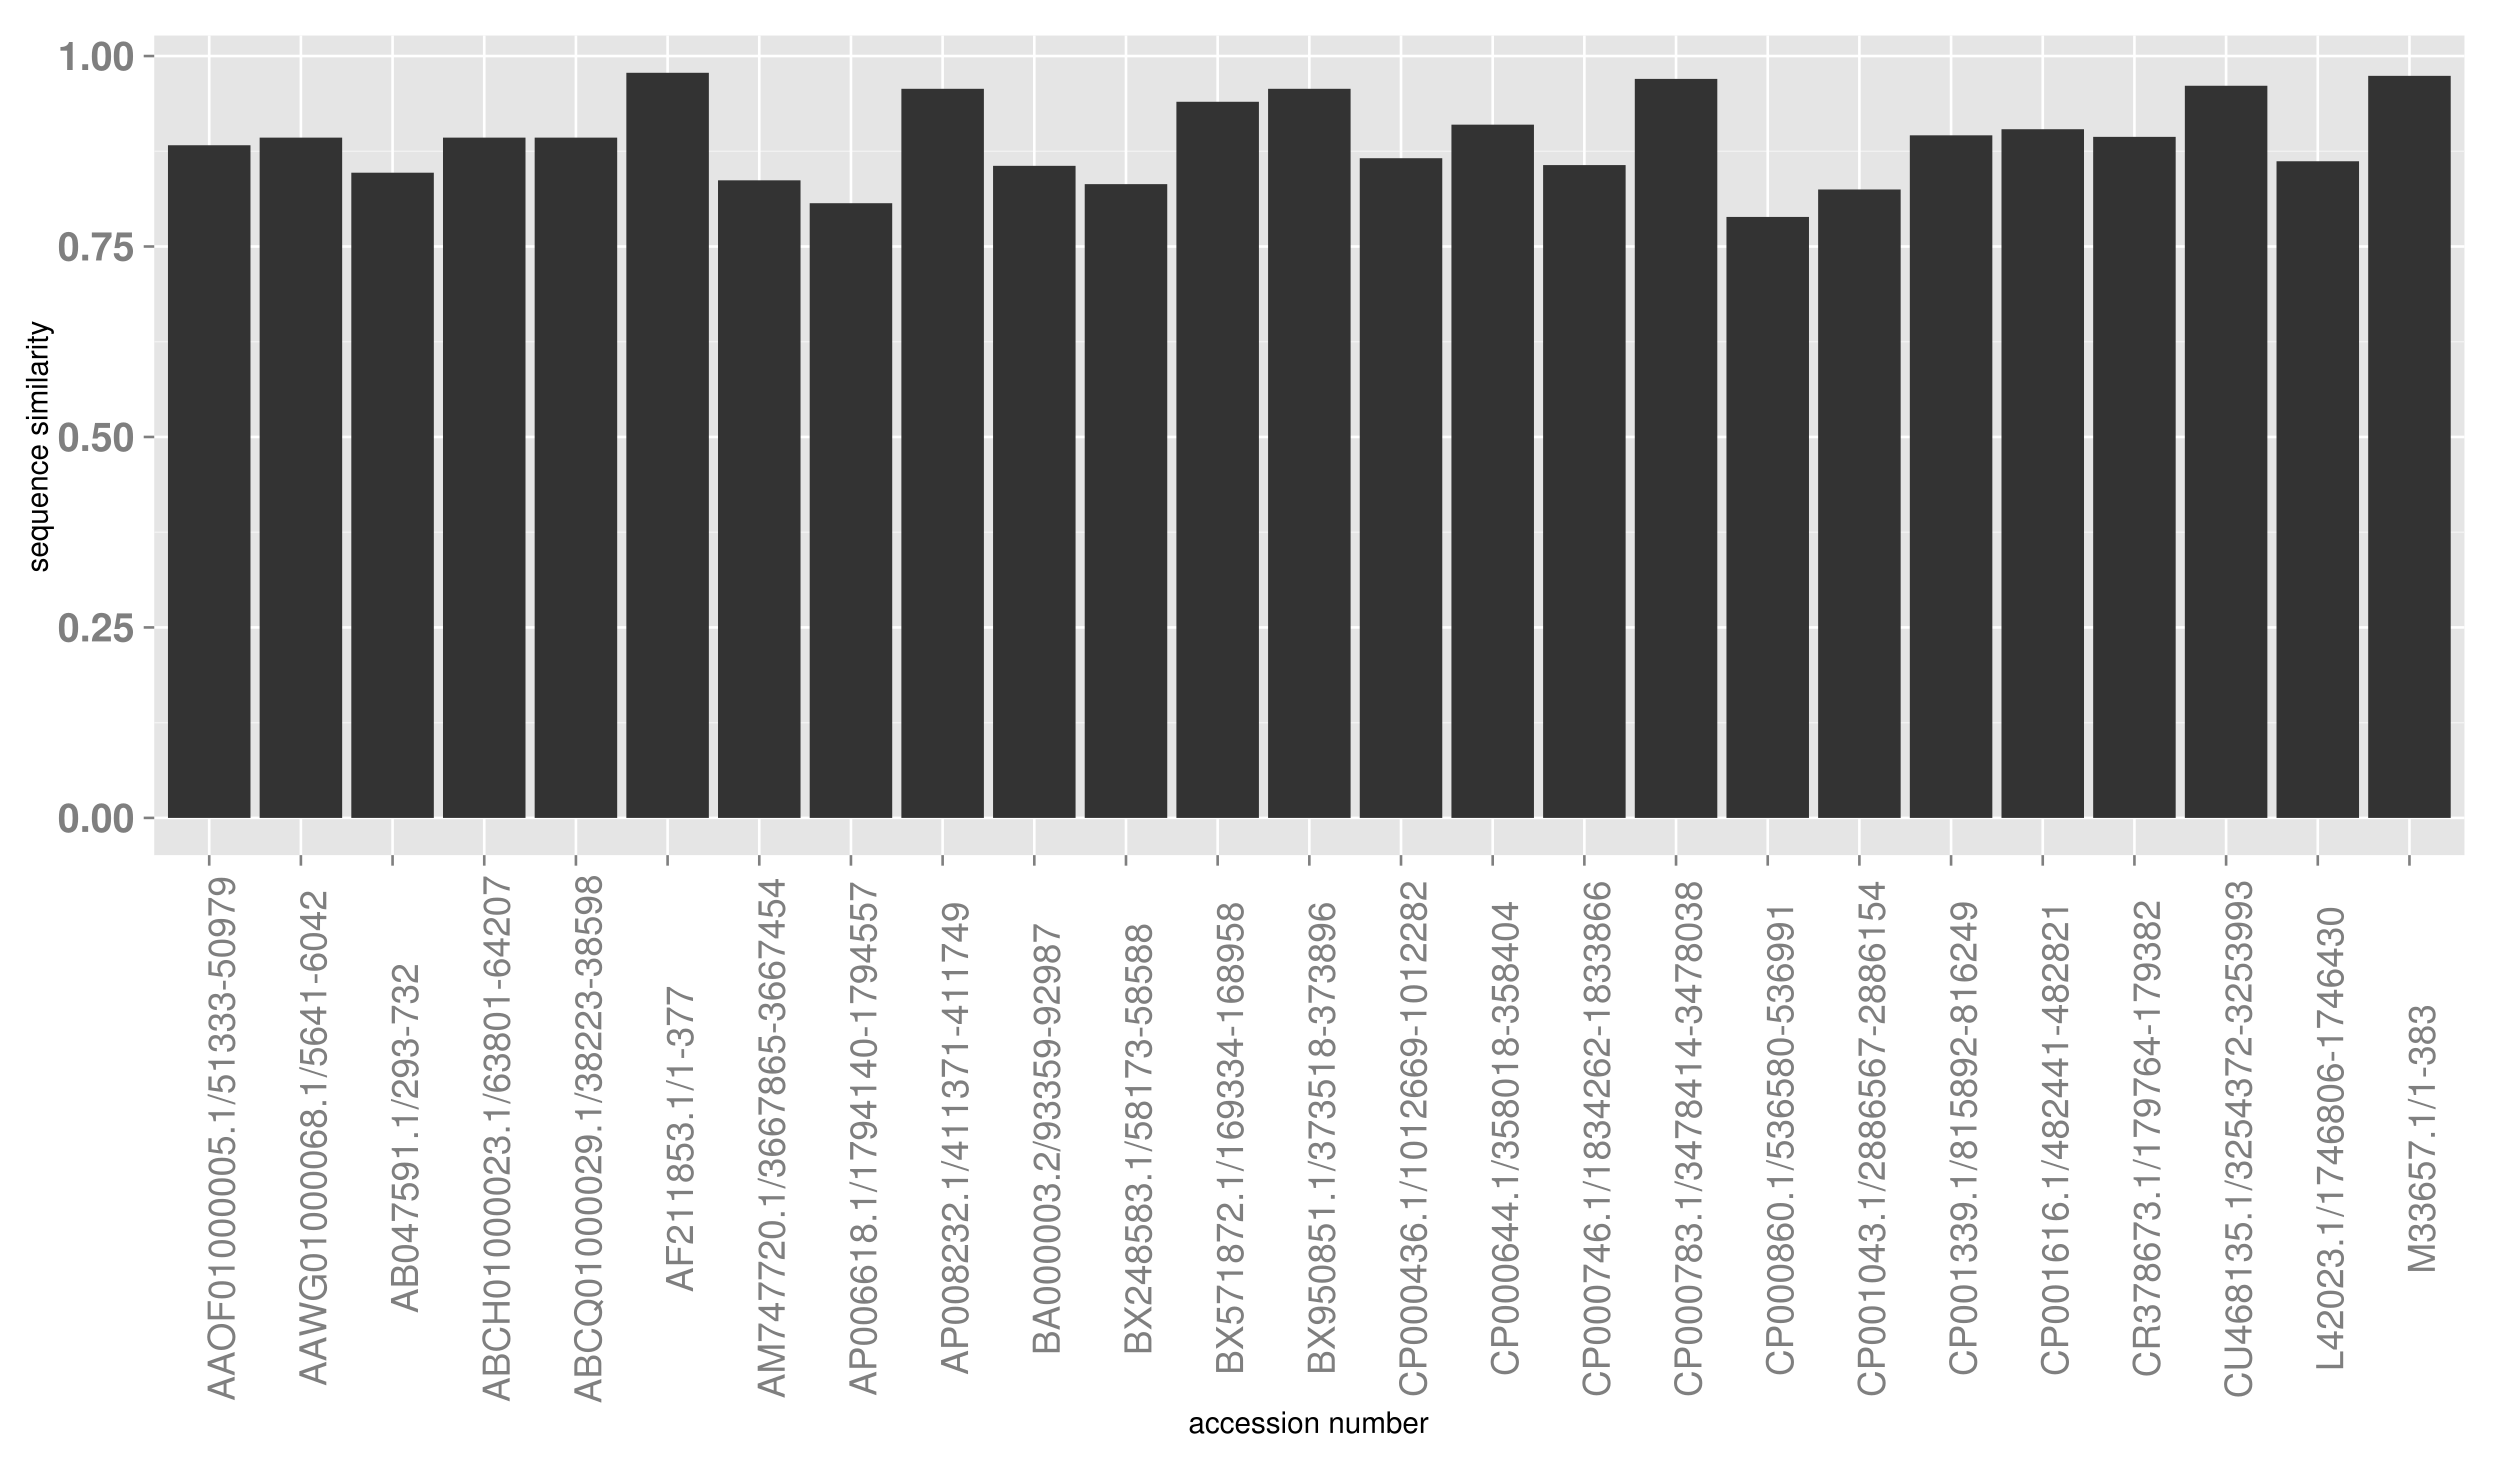 <?xml version="1.0" encoding="UTF-8"?>
<svg xmlns="http://www.w3.org/2000/svg" xmlns:xlink="http://www.w3.org/1999/xlink" width="1013pt" height="592pt" viewBox="0 0 1013 592" version="1.1">
<defs>
<g>
<symbol overflow="visible" id="glyph0-0">
<path style="stroke:none;" d=""/>
</symbol>
<symbol overflow="visible" id="glyph0-1">
<path style="stroke:none;" d="M 4.375 -11.578 C 3.156 -11.578 2.109 -11.078 1.422 -10.125 C 0.766 -9.25 0.469 -7.797 0.469 -5.594 C 0.469 -3.594 0.734 -2.172 1.266 -1.312 C 1.938 -0.234 3.047 0.375 4.375 0.375 C 5.594 0.375 6.609 -0.125 7.312 -1.094 C 7.953 -1.953 8.266 -3.422 8.266 -5.531 C 8.266 -7.609 8.016 -9.031 7.469 -9.906 C 6.797 -10.984 5.703 -11.578 4.375 -11.578 Z M 4.375 -9.781 C 4.938 -9.781 5.406 -9.453 5.688 -8.859 C 5.906 -8.391 6.031 -7.141 6.031 -5.578 C 6.031 -4.312 5.906 -3.047 5.75 -2.594 C 5.484 -1.922 5.016 -1.547 4.375 -1.547 C 3.781 -1.547 3.328 -1.859 3.062 -2.438 C 2.828 -2.906 2.703 -4.109 2.703 -5.609 C 2.703 -6.938 2.828 -8.234 2.984 -8.703 C 3.25 -9.391 3.734 -9.781 4.375 -9.781 Z M 4.375 -9.781 "/>
</symbol>
<symbol overflow="visible" id="glyph0-2">
<path style="stroke:none;" d="M 3.422 -2.344 L 1.031 -2.344 L 1.031 0 L 3.422 0 Z M 3.422 -2.344 "/>
</symbol>
<symbol overflow="visible" id="glyph0-3">
<path style="stroke:none;" d="M 8.188 -2 L 3.391 -2 C 3.688 -2.609 4.031 -2.922 5.703 -4.141 C 7.656 -5.578 8.234 -6.453 8.234 -7.984 C 8.234 -10.172 6.734 -11.578 4.359 -11.578 C 2 -11.578 0.625 -10.188 0.625 -7.797 C 0.625 -7.703 0.625 -7.562 0.641 -7.391 L 2.781 -7.391 L 2.781 -7.766 C 2.781 -9.031 3.375 -9.766 4.406 -9.766 C 5.391 -9.766 6 -9.078 6 -7.938 C 6 -6.688 5.594 -6.188 3.109 -4.422 C 1.188 -3.109 0.594 -2.094 0.484 0 L 8.188 0 Z M 8.188 -2 "/>
</symbol>
<symbol overflow="visible" id="glyph0-4">
<path style="stroke:none;" d="M 7.828 -11.344 L 1.766 -11.344 L 0.75 -5.031 L 2.766 -5.031 C 3.016 -5.578 3.516 -5.891 4.203 -5.891 C 5.344 -5.891 6.031 -5.078 6.031 -3.703 C 6.031 -2.375 5.328 -1.547 4.203 -1.547 C 3.234 -1.547 2.688 -2.047 2.641 -2.953 L 0.438 -2.953 C 0.469 -0.969 1.969 0.375 4.172 0.375 C 6.609 0.375 8.266 -1.297 8.266 -3.75 C 8.266 -6.062 6.828 -7.656 4.734 -7.656 C 3.984 -7.656 3.422 -7.469 2.766 -6.969 L 3.141 -9.344 L 7.828 -9.344 Z M 7.828 -11.344 "/>
</symbol>
<symbol overflow="visible" id="glyph0-5">
<path style="stroke:none;" d="M 8.453 -11.344 L 0.469 -11.344 L 0.469 -9.344 L 6.109 -9.344 C 5.422 -8.609 4.062 -6.547 3.609 -5.547 C 2.828 -3.906 2.438 -2.422 2.125 0 L 4.391 0 C 4.594 -3.578 5.766 -6.344 8.453 -9.578 Z M 8.453 -11.344 "/>
</symbol>
<symbol overflow="visible" id="glyph0-6">
<path style="stroke:none;" d="M 3.812 -7.828 L 3.812 0 L 6.047 0 L 6.047 -11.344 L 4.562 -11.344 C 4.203 -10 3.047 -9.312 1.094 -9.312 L 1.094 -7.828 Z M 3.812 -7.828 "/>
</symbol>
<symbol overflow="visible" id="glyph1-0">
<path style="stroke:none;" d=""/>
</symbol>
<symbol overflow="visible" id="glyph1-1">
<path style="stroke:none;" d="M -3.281 -7.109 L 0 -8.234 L 0 -9.797 L -10.938 -5.953 L -10.938 -4.156 L 0 -0.25 L 0 -1.734 L -3.281 -2.891 Z M -4.453 -6.719 L -4.453 -3.234 L -9.438 -5.047 Z M -4.453 -6.719 "/>
</symbol>
<symbol overflow="visible" id="glyph1-2">
<path style="stroke:none;" d="M -11.109 -5.828 C -11.109 -2.703 -8.812 -0.562 -5.391 -0.562 C -1.969 -0.562 0.344 -2.703 0.344 -5.844 C 0.344 -7.172 -0.062 -8.359 -0.812 -9.234 C -1.812 -10.422 -3.516 -11.125 -5.297 -11.125 C -8.812 -11.125 -11.109 -9.047 -11.109 -5.828 Z M -9.891 -5.828 C -9.891 -8.203 -8.078 -9.734 -5.328 -9.734 C -2.688 -9.734 -0.891 -8.156 -0.891 -5.844 C -0.891 -3.531 -2.688 -1.969 -5.391 -1.969 C -8.078 -1.969 -9.891 -3.531 -9.891 -5.828 Z M -9.891 -5.828 "/>
</symbol>
<symbol overflow="visible" id="glyph1-3">
<path style="stroke:none;" d="M -4.984 -2.75 L -4.984 -7.969 L -6.203 -7.969 L -6.203 -2.75 L -9.703 -2.75 L -9.703 -8.688 L -10.938 -8.688 L -10.938 -1.344 L 0 -1.344 L 0 -2.75 Z M -4.984 -2.75 "/>
</symbol>
<symbol overflow="visible" id="glyph1-4">
<path style="stroke:none;" d="M -10.641 -4.125 C -10.641 -3.141 -10.203 -2.234 -9.469 -1.688 C -8.531 -0.984 -7.109 -0.641 -5.141 -0.641 C -1.562 -0.641 0.344 -1.844 0.344 -4.125 C 0.344 -6.375 -1.562 -7.609 -5.062 -7.609 C -7.125 -7.609 -8.5 -7.281 -9.469 -6.562 C -10.219 -6.016 -10.641 -5.125 -10.641 -4.125 Z M -9.469 -4.125 C -9.469 -5.547 -8.031 -6.25 -5.172 -6.25 C -2.156 -6.25 -0.75 -5.562 -0.75 -4.094 C -0.75 -2.703 -2.219 -2 -5.125 -2 C -8.047 -2 -9.469 -2.703 -9.469 -4.125 Z M -9.469 -4.125 "/>
</symbol>
<symbol overflow="visible" id="glyph1-5">
<path style="stroke:none;" d="M -7.578 -3.891 L 0 -3.891 L 0 -5.203 L -10.641 -5.203 L -10.641 -4.328 C -9 -3.875 -8.781 -3.562 -8.516 -1.531 L -7.578 -1.531 Z M -7.578 -3.891 "/>
</symbol>
<symbol overflow="visible" id="glyph1-6">
<path style="stroke:none;" d="M -10.641 -7.141 L -10.641 -1.656 L -4.844 -0.859 L -4.844 -2.062 C -5.578 -2.688 -5.828 -3.188 -5.828 -4.016 C -5.828 -5.438 -4.859 -6.344 -3.281 -6.344 C -1.75 -6.344 -0.828 -5.453 -0.828 -4.016 C -0.828 -2.859 -1.406 -2.156 -2.609 -1.844 L -2.609 -0.531 C -1.734 -0.703 -1.312 -0.859 -0.938 -1.172 C -0.125 -1.766 0.344 -2.844 0.344 -4.047 C 0.344 -6.188 -1.219 -7.688 -3.469 -7.688 C -5.562 -7.688 -7 -6.297 -7 -4.266 C -7 -3.516 -6.812 -2.906 -6.359 -2.297 L -9.328 -2.719 L -9.328 -7.141 Z M -10.641 -7.141 "/>
</symbol>
<symbol overflow="visible" id="glyph1-7">
<path style="stroke:none;" d="M -1.562 -2.859 L -1.562 -1.312 L 0 -1.312 L 0 -2.859 Z M -1.562 -2.859 "/>
</symbol>
<symbol overflow="visible" id="glyph1-8">
<path style="stroke:none;" d="M -10.938 -3.438 L 0.297 0.125 L 0.297 -0.703 L -10.938 -4.266 Z M -10.938 -3.438 "/>
</symbol>
<symbol overflow="visible" id="glyph1-9">
<path style="stroke:none;" d="M -4.875 -3.312 L -4.875 -3.484 L -4.891 -4.031 C -4.891 -5.484 -4.234 -6.234 -2.953 -6.234 C -1.625 -6.234 -0.828 -5.422 -0.828 -4.031 C -0.828 -2.594 -1.547 -1.891 -3.094 -1.797 L -3.094 -0.484 C -2.234 -0.547 -1.688 -0.688 -1.203 -0.938 C -0.188 -1.484 0.344 -2.531 0.344 -3.984 C 0.344 -6.188 -0.953 -7.594 -2.969 -7.594 C -4.312 -7.594 -5.062 -7.062 -5.5 -5.797 C -5.891 -6.781 -6.641 -7.281 -7.703 -7.281 C -9.547 -7.281 -10.641 -6.062 -10.641 -4.031 C -10.641 -1.891 -9.469 -0.75 -7.203 -0.703 L -7.203 -2.031 C -7.844 -2.047 -8.203 -2.094 -8.531 -2.266 C -9.125 -2.562 -9.484 -3.219 -9.484 -4.047 C -9.484 -5.219 -8.797 -5.922 -7.672 -5.922 C -6.922 -5.922 -6.469 -5.656 -6.219 -5.062 C -6.078 -4.703 -6.016 -4.25 -6 -3.312 Z M -4.875 -3.312 "/>
</symbol>
<symbol overflow="visible" id="glyph1-10">
<path style="stroke:none;" d="M -4.688 -4.266 L -4.688 -0.688 L -3.594 -0.688 L -3.594 -4.266 Z M -4.688 -4.266 "/>
</symbol>
<symbol overflow="visible" id="glyph1-11">
<path style="stroke:none;" d="M -2.438 -0.797 C -0.688 -1.047 0.344 -2.188 0.344 -3.812 C 0.344 -4.984 -0.219 -6.047 -1.172 -6.656 C -2.203 -7.328 -3.516 -7.641 -5.438 -7.641 C -7.234 -7.641 -8.375 -7.359 -9.312 -6.734 C -10.172 -6.156 -10.641 -5.219 -10.641 -4.047 C -10.641 -2.031 -9.141 -0.562 -7.047 -0.562 C -5.062 -0.562 -3.672 -1.922 -3.672 -3.844 C -3.672 -4.844 -4.031 -5.578 -4.859 -6.266 C -2.266 -6.25 -0.828 -5.422 -0.828 -3.906 C -0.828 -2.969 -1.406 -2.328 -2.438 -2.109 Z M -9.484 -4.031 C -9.484 -5.266 -8.453 -6.188 -7.078 -6.188 C -5.781 -6.188 -4.844 -5.281 -4.844 -3.984 C -4.844 -2.719 -5.734 -1.922 -7.156 -1.922 C -8.5 -1.922 -9.484 -2.812 -9.484 -4.031 Z M -9.484 -4.031 "/>
</symbol>
<symbol overflow="visible" id="glyph1-12">
<path style="stroke:none;" d="M -10.641 -7.797 L -10.641 -0.688 L -9.328 -0.688 L -9.328 -6.438 C -5.719 -3.906 -3.5 -2.859 0 -2.062 L 0 -3.484 C -3.406 -4.062 -6.328 -5.406 -9.531 -7.797 Z M -10.641 -7.797 "/>
</symbol>
<symbol overflow="visible" id="glyph1-13">
<path style="stroke:none;" d="M 0 -11.156 L -10.938 -13.938 L -10.938 -12.375 L -2.062 -10.359 L -10.938 -7.875 L -10.938 -6.375 L -2.062 -3.938 L -10.938 -1.891 L -10.938 -0.328 L 0 -3.141 L 0 -4.672 L -8.984 -7.109 L 0 -9.625 Z M 0 -11.156 "/>
</symbol>
<symbol overflow="visible" id="glyph1-14">
<path style="stroke:none;" d="M -5.781 -10.641 L -5.781 -6.078 L -4.547 -6.078 L -4.547 -9.406 L -4.25 -9.406 C -2.297 -9.406 -0.891 -7.969 -0.891 -5.969 C -0.891 -4.859 -1.297 -3.859 -2 -3.203 C -2.781 -2.484 -4.078 -2.062 -5.438 -2.062 C -8.109 -2.062 -9.891 -3.578 -9.891 -5.891 C -9.891 -7.562 -9.031 -8.766 -7.625 -9.062 L -7.625 -10.484 C -9.844 -10.094 -11.109 -8.422 -11.109 -5.906 C -11.109 -4.578 -10.766 -3.5 -10.062 -2.641 C -9.016 -1.375 -7.312 -0.656 -5.359 -0.656 C -2 -0.656 0.344 -2.719 0.344 -5.672 C 0.344 -7.156 -0.203 -8.344 -1.391 -9.406 L 0.062 -9.75 L 0.062 -10.641 Z M -5.781 -10.641 "/>
</symbol>
<symbol overflow="visible" id="glyph1-15">
<path style="stroke:none;" d="M -7.859 -7.469 C -9.594 -7.219 -10.641 -6.078 -10.641 -4.453 C -10.641 -3.281 -10.062 -2.234 -9.125 -1.609 C -8.078 -0.938 -6.781 -0.641 -4.844 -0.641 C -3.062 -0.641 -1.922 -0.922 -0.969 -1.547 C -0.125 -2.109 0.344 -3.047 0.344 -4.219 C 0.344 -6.234 -1.156 -7.688 -3.234 -7.688 C -5.219 -7.688 -6.609 -6.344 -6.609 -4.438 C -6.609 -3.391 -6.203 -2.562 -5.438 -2 C -8.031 -2.016 -9.469 -2.844 -9.469 -4.359 C -9.469 -5.297 -8.875 -5.938 -7.859 -6.156 Z M -5.438 -4.281 C -5.438 -5.547 -4.562 -6.344 -3.141 -6.344 C -1.797 -6.344 -0.828 -5.438 -0.828 -4.234 C -0.828 -3 -1.844 -2.062 -3.203 -2.062 C -4.531 -2.062 -5.438 -2.969 -5.438 -4.281 Z M -5.438 -4.281 "/>
</symbol>
<symbol overflow="visible" id="glyph1-16">
<path style="stroke:none;" d="M -5.594 -5.859 C -6.25 -6.953 -6.797 -7.312 -7.797 -7.312 C -9.469 -7.312 -10.641 -6.016 -10.641 -4.125 C -10.641 -2.25 -9.469 -0.938 -7.797 -0.938 C -6.812 -0.938 -6.266 -1.297 -5.594 -2.375 C -5.016 -1.156 -4.125 -0.562 -2.953 -0.562 C -1 -0.562 0.344 -2.031 0.344 -4.125 C 0.344 -6.219 -1 -7.688 -2.938 -7.688 C -4.125 -7.688 -5.016 -7.094 -5.594 -5.859 Z M -9.469 -4.125 C -9.469 -5.25 -8.812 -5.969 -7.766 -5.969 C -6.781 -5.969 -6.125 -5.234 -6.125 -4.125 C -6.125 -3.016 -6.781 -2.281 -7.781 -2.281 C -8.812 -2.281 -9.469 -3.016 -9.469 -4.125 Z M -5.016 -4.125 C -5.016 -5.438 -4.172 -6.344 -2.922 -6.344 C -1.672 -6.344 -0.828 -5.438 -0.828 -4.094 C -0.828 -2.812 -1.688 -1.906 -2.922 -1.906 C -4.172 -1.906 -5.016 -2.812 -5.016 -4.125 Z M -5.016 -4.125 "/>
</symbol>
<symbol overflow="visible" id="glyph1-17">
<path style="stroke:none;" d="M -2.547 -4.906 L 0 -4.906 L 0 -6.219 L -2.547 -6.219 L -2.547 -7.797 L -3.734 -7.797 L -3.734 -6.219 L -10.641 -6.219 L -10.641 -5.25 L -3.938 -0.422 L -2.547 -0.422 Z M -3.734 -4.906 L -3.734 -1.578 L -8.391 -4.906 Z M -3.734 -4.906 "/>
</symbol>
<symbol overflow="visible" id="glyph1-18">
<path style="stroke:none;" d="M -1.312 -7.594 L -1.312 -2 C -2.172 -2.125 -2.734 -2.609 -3.5 -3.922 L -4.312 -5.422 C -5.109 -6.906 -6.203 -7.672 -7.516 -7.672 C -8.406 -7.672 -9.219 -7.312 -9.797 -6.672 C -10.359 -6.047 -10.641 -5.266 -10.641 -4.266 C -10.641 -2.906 -10.156 -1.906 -9.25 -1.312 C -8.688 -0.938 -8.031 -0.781 -6.938 -0.75 L -6.938 -2.062 C -7.672 -2.109 -8.094 -2.203 -8.438 -2.391 C -9.094 -2.734 -9.484 -3.422 -9.484 -4.219 C -9.484 -5.422 -8.625 -6.312 -7.484 -6.312 C -6.641 -6.312 -5.922 -5.812 -5.391 -4.875 L -4.609 -3.5 C -3.344 -1.281 -2.344 -0.625 0 -0.516 L 0 -7.594 Z M -1.312 -7.594 "/>
</symbol>
<symbol overflow="visible" id="glyph1-19">
<path style="stroke:none;" d="M 0 -1.188 L 0 -6.125 C 0 -7.156 -0.281 -7.922 -0.922 -8.5 C -1.484 -9.047 -2.266 -9.344 -3.125 -9.344 C -4.438 -9.344 -5.234 -8.75 -5.781 -7.344 C -6.234 -8.344 -7.047 -8.859 -8.156 -8.859 C -8.953 -8.859 -9.656 -8.562 -10.172 -8 C -10.688 -7.422 -10.938 -6.672 -10.938 -5.625 L -10.938 -1.188 Z M -6.219 -2.578 L -9.703 -2.578 L -9.703 -5.281 C -9.703 -6.062 -9.594 -6.5 -9.312 -6.875 C -9.016 -7.266 -8.562 -7.469 -7.969 -7.469 C -7.375 -7.469 -6.922 -7.266 -6.609 -6.875 C -6.328 -6.5 -6.219 -6.062 -6.219 -5.281 Z M -1.234 -2.578 L -5 -2.578 L -5 -5.984 C -5 -6.656 -4.828 -7.109 -4.469 -7.438 C -4.125 -7.766 -3.641 -7.953 -3.109 -7.953 C -2.578 -7.953 -2.094 -7.766 -1.75 -7.438 C -1.391 -7.109 -1.234 -6.656 -1.234 -5.984 Z M -1.234 -2.578 "/>
</symbol>
<symbol overflow="visible" id="glyph1-20">
<path style="stroke:none;" d="M -7.547 -9.938 C -9.938 -9.5 -11.109 -8.109 -11.109 -5.719 C -11.109 -4.25 -10.656 -3.062 -9.75 -2.25 C -8.672 -1.266 -7.109 -0.719 -5.344 -0.719 C -3.547 -0.719 -2 -1.281 -0.938 -2.312 C -0.062 -3.156 0.344 -4.234 0.344 -5.656 C 0.344 -8.328 -1.094 -9.828 -3.984 -10.156 L -3.984 -8.719 C -3.234 -8.594 -2.734 -8.438 -2.297 -8.219 C -1.391 -7.766 -0.891 -6.844 -0.891 -5.672 C -0.891 -3.5 -2.625 -2.109 -5.359 -2.109 C -8.156 -2.109 -9.891 -3.438 -9.891 -5.547 C -9.891 -6.438 -9.609 -7.266 -9.188 -7.703 C -8.812 -8.109 -8.359 -8.344 -7.547 -8.5 Z M -7.547 -9.938 "/>
</symbol>
<symbol overflow="visible" id="glyph1-21">
<path style="stroke:none;" d="M -4.984 -8.266 L 0 -8.266 L 0 -9.656 L -10.938 -9.656 L -10.938 -8.266 L -6.203 -8.266 L -6.203 -2.641 L -10.938 -2.641 L -10.938 -1.25 L 0 -1.25 L 0 -2.656 L -4.984 -2.656 Z M -4.984 -8.266 "/>
</symbol>
<symbol overflow="visible" id="glyph1-22">
<path style="stroke:none;" d="M 0.016 -11 L -1.141 -9.578 C -2.281 -10.625 -3.688 -11.125 -5.422 -11.125 C -8.812 -11.125 -11.109 -9 -11.109 -5.844 C -11.109 -2.703 -8.812 -0.562 -5.391 -0.562 C -1.969 -0.562 0.344 -2.703 0.344 -5.844 C 0.344 -6.938 0.109 -7.828 -0.422 -8.719 L 0.891 -10.297 Z M -3.078 -7.219 L -2.234 -6.531 L -1.312 -7.641 C -1 -6.984 -0.891 -6.5 -0.891 -5.828 C -0.891 -3.516 -2.688 -1.969 -5.391 -1.969 C -8.078 -1.969 -9.891 -3.531 -9.891 -5.844 C -9.891 -8.172 -8.078 -9.734 -5.406 -9.734 C -3.984 -9.734 -2.891 -9.359 -1.984 -8.547 Z M -3.078 -7.219 "/>
</symbol>
<symbol overflow="visible" id="glyph1-23">
<path style="stroke:none;" d="M 0 -7.016 L -9.172 -10.094 L 0 -10.094 L 0 -11.422 L -10.938 -11.422 L -10.938 -9.484 L -1.406 -6.297 L -10.938 -3.062 L -10.938 -1.125 L 0 -1.125 L 0 -2.438 L -9.172 -2.438 L 0 -5.547 Z M 0 -7.016 "/>
</symbol>
<symbol overflow="visible" id="glyph1-24">
<path style="stroke:none;" d="M -4.641 -2.766 L -4.641 -6.188 C -4.641 -7.047 -4.891 -7.719 -5.422 -8.312 C -6.016 -8.969 -6.719 -9.25 -7.719 -9.25 C -9.781 -9.25 -10.938 -8.047 -10.938 -5.875 L -10.938 -1.359 L 0 -1.359 L 0 -2.766 Z M -5.859 -2.766 L -9.703 -2.766 L -9.703 -5.672 C -9.703 -7 -8.984 -7.797 -7.781 -7.797 C -6.578 -7.797 -5.859 -7 -5.859 -5.672 Z M -5.859 -2.766 "/>
</symbol>
<symbol overflow="visible" id="glyph1-25">
<path style="stroke:none;" d="M -5.609 -5.859 L -10.938 -9.562 L -10.938 -7.891 L -6.641 -5.062 L -10.938 -2.266 L -10.938 -0.562 L -5.609 -4.203 L 0 -0.328 L 0 -2.031 L -4.562 -5.031 L 0 -8.016 L 0 -9.734 Z M -5.609 -5.859 "/>
</symbol>
<symbol overflow="visible" id="glyph1-26">
<path style="stroke:none;" d="M -4.703 -2.797 L -4.703 -6.391 C -4.703 -7.641 -4.109 -8.188 -2.766 -8.188 L -1.781 -8.172 C -1.109 -8.172 -0.453 -8.297 0 -8.484 L 0 -10.188 L -0.344 -10.188 C -0.703 -9.656 -1.094 -9.562 -2.547 -9.531 C -4.344 -9.516 -4.891 -9.219 -5.406 -8.047 C -6 -9.266 -6.766 -9.766 -8.016 -9.766 C -9.906 -9.766 -10.938 -8.578 -10.938 -6.438 L -10.938 -1.391 L 0 -1.391 L 0 -2.797 Z M -5.938 -2.797 L -9.703 -2.797 L -9.703 -6.172 C -9.703 -6.938 -9.578 -7.391 -9.281 -7.734 C -8.969 -8.109 -8.469 -8.312 -7.812 -8.312 C -6.531 -8.312 -5.938 -7.656 -5.938 -6.172 Z M -5.938 -2.797 "/>
</symbol>
<symbol overflow="visible" id="glyph1-27">
<path style="stroke:none;" d="M -10.938 -8.281 L -3.25 -8.281 C -1.781 -8.281 -0.891 -7.219 -0.891 -5.453 C -0.891 -4.656 -1.078 -3.984 -1.453 -3.469 C -1.875 -2.922 -2.438 -2.672 -3.25 -2.672 L -10.938 -2.672 L -10.938 -1.281 L -3.25 -1.281 C -1.031 -1.281 0.344 -2.859 0.344 -5.453 C 0.344 -8.031 -1.062 -9.672 -3.25 -9.672 L -10.938 -9.672 Z M -10.938 -8.281 "/>
</symbol>
<symbol overflow="visible" id="glyph1-28">
<path style="stroke:none;" d="M -10.938 -2.594 L -10.938 -1.203 L 0 -1.203 L 0 -8 L -1.234 -8 L -1.234 -2.594 Z M -10.938 -2.594 "/>
</symbol>
<symbol overflow="visible" id="glyph2-0">
<path style="stroke:none;" d=""/>
</symbol>
<symbol overflow="visible" id="glyph2-1">
<path style="stroke:none;" d="M 6.422 -0.594 C 6.312 -0.562 6.266 -0.562 6.203 -0.562 C 5.859 -0.562 5.656 -0.75 5.656 -1.062 L 5.656 -4.75 C 5.656 -5.875 4.844 -6.469 3.297 -6.469 C 2.391 -6.469 1.625 -6.203 1.219 -5.734 C 0.922 -5.406 0.797 -5.047 0.781 -4.422 L 1.781 -4.422 C 1.875 -5.203 2.328 -5.547 3.266 -5.547 C 4.156 -5.547 4.672 -5.203 4.672 -4.609 L 4.672 -4.344 C 4.672 -3.922 4.422 -3.75 3.625 -3.641 C 2.203 -3.469 1.984 -3.422 1.609 -3.266 C 0.875 -2.969 0.5 -2.406 0.5 -1.578 C 0.5 -0.438 1.297 0.281 2.562 0.281 C 3.359 0.281 4 0 4.703 -0.641 C 4.781 -0.016 5.094 0.281 5.734 0.281 C 5.938 0.281 6.094 0.25 6.422 0.172 Z M 4.672 -1.984 C 4.672 -1.641 4.578 -1.438 4.266 -1.156 C 3.859 -0.797 3.375 -0.594 2.781 -0.594 C 2 -0.594 1.547 -0.969 1.547 -1.609 C 1.547 -2.266 1.984 -2.609 3.062 -2.766 C 4.109 -2.906 4.328 -2.953 4.672 -3.109 Z M 4.672 -1.984 "/>
</symbol>
<symbol overflow="visible" id="glyph2-2">
<path style="stroke:none;" d="M 5.656 -4.172 C 5.609 -4.781 5.469 -5.188 5.234 -5.531 C 4.797 -6.125 4.047 -6.469 3.172 -6.469 C 1.469 -6.469 0.375 -5.125 0.375 -3.031 C 0.375 -1.016 1.453 0.281 3.156 0.281 C 4.656 0.281 5.609 -0.625 5.719 -2.156 L 4.719 -2.156 C 4.547 -1.156 4.031 -0.641 3.188 -0.641 C 2.078 -0.641 1.422 -1.547 1.422 -3.031 C 1.422 -4.609 2.062 -5.547 3.156 -5.547 C 4 -5.547 4.531 -5.047 4.641 -4.172 Z M 5.656 -4.172 "/>
</symbol>
<symbol overflow="visible" id="glyph2-3">
<path style="stroke:none;" d="M 6.156 -2.812 C 6.156 -3.766 6.078 -4.344 5.906 -4.812 C 5.5 -5.844 4.531 -6.469 3.359 -6.469 C 1.609 -6.469 0.484 -5.125 0.484 -3.062 C 0.484 -1 1.578 0.281 3.344 0.281 C 4.781 0.281 5.766 -0.547 6.031 -1.906 L 5.016 -1.906 C 4.734 -1.078 4.172 -0.641 3.375 -0.641 C 2.734 -0.641 2.203 -0.938 1.859 -1.469 C 1.625 -1.828 1.531 -2.188 1.531 -2.812 Z M 1.547 -3.625 C 1.625 -4.781 2.344 -5.547 3.344 -5.547 C 4.328 -5.547 5.094 -4.734 5.094 -3.703 C 5.094 -3.672 5.094 -3.641 5.078 -3.625 Z M 1.547 -3.625 "/>
</symbol>
<symbol overflow="visible" id="glyph2-4">
<path style="stroke:none;" d="M 5.25 -4.531 C 5.25 -5.766 4.422 -6.469 2.969 -6.469 C 1.516 -6.469 0.562 -5.719 0.562 -4.547 C 0.562 -3.562 1.062 -3.094 2.562 -2.734 L 3.484 -2.516 C 4.188 -2.344 4.469 -2.094 4.469 -1.625 C 4.469 -1.047 3.875 -0.641 3 -0.641 C 2.453 -0.641 2 -0.797 1.75 -1.062 C 1.594 -1.25 1.531 -1.422 1.469 -1.875 L 0.406 -1.875 C 0.453 -0.422 1.266 0.281 2.922 0.281 C 4.5 0.281 5.516 -0.5 5.516 -1.719 C 5.516 -2.656 4.984 -3.172 3.734 -3.469 L 2.766 -3.703 C 1.953 -3.891 1.609 -4.156 1.609 -4.594 C 1.609 -5.172 2.125 -5.547 2.938 -5.547 C 3.75 -5.547 4.172 -5.203 4.203 -4.531 Z M 5.25 -4.531 "/>
</symbol>
<symbol overflow="visible" id="glyph2-5">
<path style="stroke:none;" d="M 1.797 -6.281 L 0.797 -6.281 L 0.797 0 L 1.797 0 Z M 1.797 -8.75 L 0.797 -8.75 L 0.797 -7.484 L 1.797 -7.484 Z M 1.797 -8.75 "/>
</symbol>
<symbol overflow="visible" id="glyph2-6">
<path style="stroke:none;" d="M 3.266 -6.469 C 1.5 -6.469 0.438 -5.203 0.438 -3.094 C 0.438 -0.984 1.484 0.281 3.281 0.281 C 5.047 0.281 6.125 -0.984 6.125 -3.047 C 6.125 -5.219 5.078 -6.469 3.266 -6.469 Z M 3.281 -5.547 C 4.406 -5.547 5.078 -4.625 5.078 -3.062 C 5.078 -1.578 4.375 -0.641 3.281 -0.641 C 2.156 -0.641 1.469 -1.578 1.469 -3.094 C 1.469 -4.609 2.156 -5.547 3.281 -5.547 Z M 3.281 -5.547 "/>
</symbol>
<symbol overflow="visible" id="glyph2-7">
<path style="stroke:none;" d="M 0.844 -6.281 L 0.844 0 L 1.844 0 L 1.844 -3.469 C 1.844 -4.75 2.516 -5.594 3.547 -5.594 C 4.344 -5.594 4.844 -5.109 4.844 -4.359 L 4.844 0 L 5.844 0 L 5.844 -4.75 C 5.844 -5.797 5.062 -6.469 3.859 -6.469 C 2.922 -6.469 2.312 -6.109 1.766 -5.234 L 1.766 -6.281 Z M 0.844 -6.281 "/>
</symbol>
<symbol overflow="visible" id="glyph2-8">
<path style="stroke:none;" d=""/>
</symbol>
<symbol overflow="visible" id="glyph2-9">
<path style="stroke:none;" d="M 5.781 0 L 5.781 -6.281 L 4.781 -6.281 L 4.781 -2.719 C 4.781 -1.438 4.109 -0.594 3.078 -0.594 C 2.281 -0.594 1.781 -1.078 1.781 -1.844 L 1.781 -6.281 L 0.781 -6.281 L 0.781 -1.438 C 0.781 -0.391 1.562 0.281 2.781 0.281 C 3.703 0.281 4.297 -0.047 4.891 -0.875 L 4.891 0 Z M 5.781 0 "/>
</symbol>
<symbol overflow="visible" id="glyph2-10">
<path style="stroke:none;" d="M 0.844 -6.281 L 0.844 0 L 1.844 0 L 1.844 -3.953 C 1.844 -4.859 2.516 -5.594 3.328 -5.594 C 4.062 -5.594 4.484 -5.141 4.484 -4.328 L 4.484 0 L 5.5 0 L 5.5 -3.953 C 5.5 -4.859 6.156 -5.594 6.969 -5.594 C 7.703 -5.594 8.141 -5.125 8.141 -4.328 L 8.141 0 L 9.141 0 L 9.141 -4.719 C 9.141 -5.844 8.5 -6.469 7.312 -6.469 C 6.484 -6.469 5.969 -6.219 5.391 -5.516 C 5.016 -6.188 4.516 -6.469 3.703 -6.469 C 2.859 -6.469 2.297 -6.156 1.766 -5.406 L 1.766 -6.281 Z M 0.844 -6.281 "/>
</symbol>
<symbol overflow="visible" id="glyph2-11">
<path style="stroke:none;" d="M 0.641 -8.75 L 0.641 0 L 1.547 0 L 1.547 -0.797 C 2.031 -0.078 2.656 0.281 3.547 0.281 C 5.203 0.281 6.281 -1.078 6.281 -3.172 C 6.281 -5.203 5.25 -6.469 3.594 -6.469 C 2.719 -6.469 2.109 -6.141 1.641 -5.438 L 1.641 -8.75 Z M 3.391 -5.531 C 4.516 -5.531 5.234 -4.562 5.234 -3.062 C 5.234 -1.625 4.484 -0.656 3.391 -0.656 C 2.344 -0.656 1.641 -1.625 1.641 -3.094 C 1.641 -4.578 2.344 -5.531 3.391 -5.531 Z M 3.391 -5.531 "/>
</symbol>
<symbol overflow="visible" id="glyph2-12">
<path style="stroke:none;" d="M 0.828 -6.281 L 0.828 0 L 1.844 0 L 1.844 -3.266 C 1.844 -4.156 2.062 -4.75 2.547 -5.094 C 2.859 -5.328 3.156 -5.406 3.859 -5.406 L 3.859 -6.438 C 3.688 -6.453 3.594 -6.469 3.469 -6.469 C 2.812 -6.469 2.328 -6.078 1.75 -5.141 L 1.75 -6.281 Z M 0.828 -6.281 "/>
</symbol>
<symbol overflow="visible" id="glyph3-0">
<path style="stroke:none;" d=""/>
</symbol>
<symbol overflow="visible" id="glyph3-1">
<path style="stroke:none;" d="M -4.531 -5.25 C -5.766 -5.25 -6.469 -4.422 -6.469 -2.969 C -6.469 -1.516 -5.719 -0.562 -4.547 -0.562 C -3.562 -0.562 -3.094 -1.062 -2.734 -2.562 L -2.516 -3.484 C -2.344 -4.188 -2.094 -4.469 -1.625 -4.469 C -1.047 -4.469 -0.641 -3.875 -0.641 -3 C -0.641 -2.453 -0.797 -2 -1.062 -1.75 C -1.25 -1.594 -1.422 -1.531 -1.875 -1.469 L -1.875 -0.406 C -0.422 -0.453 0.281 -1.266 0.281 -2.922 C 0.281 -4.5 -0.5 -5.516 -1.719 -5.516 C -2.656 -5.516 -3.172 -4.984 -3.469 -3.734 L -3.703 -2.766 C -3.891 -1.953 -4.156 -1.609 -4.594 -1.609 C -5.172 -1.609 -5.547 -2.125 -5.547 -2.938 C -5.547 -3.75 -5.203 -4.172 -4.531 -4.203 Z M -4.531 -5.25 "/>
</symbol>
<symbol overflow="visible" id="glyph3-2">
<path style="stroke:none;" d="M -2.812 -6.156 C -3.766 -6.156 -4.344 -6.078 -4.812 -5.906 C -5.844 -5.5 -6.469 -4.531 -6.469 -3.359 C -6.469 -1.609 -5.125 -0.484 -3.062 -0.484 C -1 -0.484 0.281 -1.578 0.281 -3.344 C 0.281 -4.781 -0.547 -5.766 -1.906 -6.031 L -1.906 -5.016 C -1.078 -4.734 -0.641 -4.172 -0.641 -3.375 C -0.641 -2.734 -0.938 -2.203 -1.469 -1.859 C -1.828 -1.625 -2.188 -1.531 -2.812 -1.531 Z M -3.625 -1.547 C -4.781 -1.625 -5.547 -2.344 -5.547 -3.344 C -5.547 -4.328 -4.734 -5.094 -3.703 -5.094 C -3.672 -5.094 -3.641 -5.094 -3.625 -5.078 Z M -3.625 -1.547 "/>
</symbol>
<symbol overflow="visible" id="glyph3-3">
<path style="stroke:none;" d="M 2.609 -5.938 L -6.281 -5.938 L -6.281 -5.047 L -5.453 -5.047 C -6.109 -4.578 -6.469 -3.875 -6.469 -3.047 C -6.469 -1.391 -5.109 -0.312 -3.031 -0.312 C -0.984 -0.312 0.281 -1.344 0.281 -3 C 0.281 -3.875 -0.031 -4.469 -0.719 -4.938 L 2.609 -4.938 Z M -5.531 -3.188 C -5.531 -4.266 -4.578 -4.938 -3.062 -4.938 C -1.625 -4.938 -0.656 -4.25 -0.656 -3.188 C -0.656 -2.094 -1.625 -1.359 -3.094 -1.359 C -4.547 -1.359 -5.531 -2.094 -5.531 -3.188 Z M -5.531 -3.188 "/>
</symbol>
<symbol overflow="visible" id="glyph3-4">
<path style="stroke:none;" d="M 0 -5.781 L -6.281 -5.781 L -6.281 -4.781 L -2.719 -4.781 C -1.438 -4.781 -0.594 -4.109 -0.594 -3.078 C -0.594 -2.281 -1.078 -1.781 -1.844 -1.781 L -6.281 -1.781 L -6.281 -0.781 L -1.438 -0.781 C -0.391 -0.781 0.281 -1.562 0.281 -2.781 C 0.281 -3.703 -0.047 -4.297 -0.875 -4.891 L 0 -4.891 Z M 0 -5.781 "/>
</symbol>
<symbol overflow="visible" id="glyph3-5">
<path style="stroke:none;" d="M -6.281 -0.844 L 0 -0.844 L 0 -1.844 L -3.469 -1.844 C -4.75 -1.844 -5.594 -2.516 -5.594 -3.547 C -5.594 -4.344 -5.109 -4.844 -4.359 -4.844 L 0 -4.844 L 0 -5.844 L -4.75 -5.844 C -5.797 -5.844 -6.469 -5.062 -6.469 -3.859 C -6.469 -2.922 -6.109 -2.312 -5.234 -1.766 L -6.281 -1.766 Z M -6.281 -0.844 "/>
</symbol>
<symbol overflow="visible" id="glyph3-6">
<path style="stroke:none;" d="M -4.172 -5.656 C -4.781 -5.609 -5.188 -5.469 -5.531 -5.234 C -6.125 -4.797 -6.469 -4.047 -6.469 -3.172 C -6.469 -1.469 -5.125 -0.375 -3.031 -0.375 C -1.016 -0.375 0.281 -1.453 0.281 -3.156 C 0.281 -4.656 -0.625 -5.609 -2.156 -5.719 L -2.156 -4.719 C -1.156 -4.547 -0.641 -4.031 -0.641 -3.188 C -0.641 -2.078 -1.547 -1.422 -3.031 -1.422 C -4.609 -1.422 -5.547 -2.062 -5.547 -3.156 C -5.547 -4 -5.047 -4.531 -4.172 -4.641 Z M -4.172 -5.656 "/>
</symbol>
<symbol overflow="visible" id="glyph3-7">
<path style="stroke:none;" d=""/>
</symbol>
<symbol overflow="visible" id="glyph3-8">
<path style="stroke:none;" d="M -6.281 -1.797 L -6.281 -0.797 L 0 -0.797 L 0 -1.797 Z M -8.75 -1.797 L -8.75 -0.797 L -7.484 -0.797 L -7.484 -1.797 Z M -8.75 -1.797 "/>
</symbol>
<symbol overflow="visible" id="glyph3-9">
<path style="stroke:none;" d="M -6.281 -0.844 L 0 -0.844 L 0 -1.844 L -3.953 -1.844 C -4.859 -1.844 -5.594 -2.516 -5.594 -3.328 C -5.594 -4.062 -5.141 -4.484 -4.328 -4.484 L 0 -4.484 L 0 -5.5 L -3.953 -5.5 C -4.859 -5.5 -5.594 -6.156 -5.594 -6.969 C -5.594 -7.703 -5.125 -8.141 -4.328 -8.141 L 0 -8.141 L 0 -9.141 L -4.719 -9.141 C -5.844 -9.141 -6.469 -8.5 -6.469 -7.312 C -6.469 -6.484 -6.219 -5.969 -5.516 -5.391 C -6.188 -5.016 -6.469 -4.516 -6.469 -3.703 C -6.469 -2.859 -6.156 -2.297 -5.406 -1.766 L -6.281 -1.766 Z M -6.281 -0.844 "/>
</symbol>
<symbol overflow="visible" id="glyph3-10">
<path style="stroke:none;" d="M -8.75 -1.828 L -8.75 -0.812 L 0 -0.812 L 0 -1.828 Z M -8.75 -1.828 "/>
</symbol>
<symbol overflow="visible" id="glyph3-11">
<path style="stroke:none;" d="M -0.594 -6.422 C -0.562 -6.312 -0.562 -6.266 -0.562 -6.203 C -0.562 -5.859 -0.75 -5.656 -1.062 -5.656 L -4.75 -5.656 C -5.875 -5.656 -6.469 -4.844 -6.469 -3.297 C -6.469 -2.391 -6.203 -1.625 -5.734 -1.219 C -5.406 -0.922 -5.047 -0.797 -4.422 -0.781 L -4.422 -1.781 C -5.203 -1.875 -5.547 -2.328 -5.547 -3.266 C -5.547 -4.156 -5.203 -4.672 -4.609 -4.672 L -4.344 -4.672 C -3.922 -4.672 -3.75 -4.422 -3.641 -3.625 C -3.469 -2.203 -3.422 -1.984 -3.266 -1.609 C -2.969 -0.875 -2.406 -0.5 -1.578 -0.5 C -0.438 -0.5 0.281 -1.297 0.281 -2.562 C 0.281 -3.359 0 -4 -0.641 -4.703 C -0.016 -4.781 0.281 -5.094 0.281 -5.734 C 0.281 -5.938 0.25 -6.094 0.172 -6.422 Z M -1.984 -4.672 C -1.641 -4.672 -1.438 -4.578 -1.156 -4.266 C -0.797 -3.859 -0.594 -3.375 -0.594 -2.781 C -0.594 -2 -0.969 -1.547 -1.609 -1.547 C -2.266 -1.547 -2.609 -1.984 -2.766 -3.062 C -2.906 -4.109 -2.953 -4.328 -3.109 -4.672 Z M -1.984 -4.672 "/>
</symbol>
<symbol overflow="visible" id="glyph3-12">
<path style="stroke:none;" d="M -6.281 -0.828 L 0 -0.828 L 0 -1.844 L -3.266 -1.844 C -4.156 -1.844 -4.75 -2.062 -5.094 -2.547 C -5.328 -2.859 -5.406 -3.156 -5.406 -3.859 L -6.438 -3.859 C -6.453 -3.688 -6.469 -3.594 -6.469 -3.469 C -6.469 -2.812 -6.078 -2.328 -5.141 -1.75 L -6.281 -1.75 Z M -6.281 -0.828 "/>
</symbol>
<symbol overflow="visible" id="glyph3-13">
<path style="stroke:none;" d="M -6.281 -3.047 L -6.281 -2.016 L -8.016 -2.016 L -8.016 -1.016 L -6.281 -1.016 L -6.281 -0.172 L -5.469 -0.172 L -5.469 -1.016 L -0.719 -1.016 C -0.078 -1.016 0.281 -1.453 0.281 -2.234 C 0.281 -2.469 0.25 -2.719 0.188 -3.047 L -0.641 -3.047 C -0.609 -2.922 -0.594 -2.766 -0.594 -2.562 C -0.594 -2.141 -0.719 -2.016 -1.156 -2.016 L -5.469 -2.016 L -5.469 -3.047 Z M -6.281 -3.047 "/>
</symbol>
<symbol overflow="visible" id="glyph3-14">
<path style="stroke:none;" d="M -6.281 -4.656 L -1.391 -2.922 L -6.281 -1.312 L -6.281 -0.234 L 0.031 -2.359 L 1.016 -1.984 C 1.469 -1.828 1.625 -1.594 1.625 -1.172 C 1.625 -1.031 1.609 -0.859 1.562 -0.641 L 2.453 -0.641 C 2.562 -0.859 2.609 -1.062 2.609 -1.312 C 2.609 -1.641 2.516 -1.984 2.312 -2.25 C 2.094 -2.562 1.828 -2.75 1.312 -2.938 L -6.281 -5.734 Z M -6.281 -4.656 "/>
</symbol>
</g>
<clipPath id="clip1">
  <path d="M 62.488 14.398 L 999 14.398 L 999 347 L 62.488 347 Z M 62.488 14.398 "/>
</clipPath>
<clipPath id="clip2">
  <path d="M 62.488 292 L 999 292 L 999 294 L 62.488 294 Z M 62.488 292 "/>
</clipPath>
<clipPath id="clip3">
  <path d="M 62.488 215 L 999 215 L 999 216 L 62.488 216 Z M 62.488 215 "/>
</clipPath>
<clipPath id="clip4">
  <path d="M 62.488 138 L 999 138 L 999 139 L 62.488 139 Z M 62.488 138 "/>
</clipPath>
<clipPath id="clip5">
  <path d="M 62.488 61 L 999 61 L 999 62 L 62.488 62 Z M 62.488 61 "/>
</clipPath>
<clipPath id="clip6">
  <path d="M 62.488 330 L 999.602 330 L 999.602 332 L 62.488 332 Z M 62.488 330 "/>
</clipPath>
<clipPath id="clip7">
  <path d="M 62.488 253 L 999.602 253 L 999.602 255 L 62.488 255 Z M 62.488 253 "/>
</clipPath>
<clipPath id="clip8">
  <path d="M 62.488 176 L 999.602 176 L 999.602 178 L 62.488 178 Z M 62.488 176 "/>
</clipPath>
<clipPath id="clip9">
  <path d="M 62.488 99 L 999.602 99 L 999.602 101 L 62.488 101 Z M 62.488 99 "/>
</clipPath>
<clipPath id="clip10">
  <path d="M 62.488 22 L 999.602 22 L 999.602 24 L 62.488 24 Z M 62.488 22 "/>
</clipPath>
<clipPath id="clip11">
  <path d="M 84 14.398 L 86 14.398 L 86 347.512 L 84 347.512 Z M 84 14.398 "/>
</clipPath>
<clipPath id="clip12">
  <path d="M 121 14.398 L 123 14.398 L 123 347.512 L 121 347.512 Z M 121 14.398 "/>
</clipPath>
<clipPath id="clip13">
  <path d="M 158 14.398 L 160 14.398 L 160 347.512 L 158 347.512 Z M 158 14.398 "/>
</clipPath>
<clipPath id="clip14">
  <path d="M 195 14.398 L 197 14.398 L 197 347.512 L 195 347.512 Z M 195 14.398 "/>
</clipPath>
<clipPath id="clip15">
  <path d="M 232 14.398 L 234 14.398 L 234 347.512 L 232 347.512 Z M 232 14.398 "/>
</clipPath>
<clipPath id="clip16">
  <path d="M 269 14.398 L 272 14.398 L 272 347.512 L 269 347.512 Z M 269 14.398 "/>
</clipPath>
<clipPath id="clip17">
  <path d="M 307 14.398 L 309 14.398 L 309 347.512 L 307 347.512 Z M 307 14.398 "/>
</clipPath>
<clipPath id="clip18">
  <path d="M 344 14.398 L 346 14.398 L 346 347.512 L 344 347.512 Z M 344 14.398 "/>
</clipPath>
<clipPath id="clip19">
  <path d="M 381 14.398 L 383 14.398 L 383 347.512 L 381 347.512 Z M 381 14.398 "/>
</clipPath>
<clipPath id="clip20">
  <path d="M 418 14.398 L 420 14.398 L 420 347.512 L 418 347.512 Z M 418 14.398 "/>
</clipPath>
<clipPath id="clip21">
  <path d="M 455 14.398 L 457 14.398 L 457 347.512 L 455 347.512 Z M 455 14.398 "/>
</clipPath>
<clipPath id="clip22">
  <path d="M 492 14.398 L 494 14.398 L 494 347.512 L 492 347.512 Z M 492 14.398 "/>
</clipPath>
<clipPath id="clip23">
  <path d="M 530 14.398 L 532 14.398 L 532 347.512 L 530 347.512 Z M 530 14.398 "/>
</clipPath>
<clipPath id="clip24">
  <path d="M 567 14.398 L 569 14.398 L 569 347.512 L 567 347.512 Z M 567 14.398 "/>
</clipPath>
<clipPath id="clip25">
  <path d="M 604 14.398 L 606 14.398 L 606 347.512 L 604 347.512 Z M 604 14.398 "/>
</clipPath>
<clipPath id="clip26">
  <path d="M 641 14.398 L 643 14.398 L 643 347.512 L 641 347.512 Z M 641 14.398 "/>
</clipPath>
<clipPath id="clip27">
  <path d="M 678 14.398 L 680 14.398 L 680 347.512 L 678 347.512 Z M 678 14.398 "/>
</clipPath>
<clipPath id="clip28">
  <path d="M 715 14.398 L 717 14.398 L 717 347.512 L 715 347.512 Z M 715 14.398 "/>
</clipPath>
<clipPath id="clip29">
  <path d="M 752 14.398 L 754 14.398 L 754 347.512 L 752 347.512 Z M 752 14.398 "/>
</clipPath>
<clipPath id="clip30">
  <path d="M 790 14.398 L 792 14.398 L 792 347.512 L 790 347.512 Z M 790 14.398 "/>
</clipPath>
<clipPath id="clip31">
  <path d="M 827 14.398 L 829 14.398 L 829 347.512 L 827 347.512 Z M 827 14.398 "/>
</clipPath>
<clipPath id="clip32">
  <path d="M 864 14.398 L 866 14.398 L 866 347.512 L 864 347.512 Z M 864 14.398 "/>
</clipPath>
<clipPath id="clip33">
  <path d="M 901 14.398 L 903 14.398 L 903 347.512 L 901 347.512 Z M 901 14.398 "/>
</clipPath>
<clipPath id="clip34">
  <path d="M 938 14.398 L 940 14.398 L 940 347.512 L 938 347.512 Z M 938 14.398 "/>
</clipPath>
<clipPath id="clip35">
  <path d="M 975 14.398 L 977 14.398 L 977 347.512 L 975 347.512 Z M 975 14.398 "/>
</clipPath>
</defs>
<g id="surface710">
<rect x="0" y="0" width="1013" height="592" style="fill:rgb(100%,100%,100%);fill-opacity:1;stroke:none;"/>
<rect x="0" y="0" width="1013" height="592" style="fill:rgb(100%,100%,100%);fill-opacity:1;stroke:none;"/>
<path style="fill:none;stroke-width:1.063;stroke-linecap:round;stroke-linejoin:round;stroke:rgb(100%,100%,100%);stroke-opacity:1;stroke-miterlimit:10;" d="M 0 592 L 1013 592 L 1013 0 L 0 0 Z M 0 592 "/>
<g clip-path="url(#clip1)" clip-rule="nonzero">
<path style=" stroke:none;fill-rule:nonzero;fill:rgb(89.804%,89.804%,89.804%);fill-opacity:1;" d="M 62.488 346.512 L 998.602 346.512 L 998.602 14.398 L 62.488 14.398 Z M 62.488 346.512 "/>
</g>
<g clip-path="url(#clip2)" clip-rule="nonzero">
<path style="fill:none;stroke-width:0.531;stroke-linecap:butt;stroke-linejoin:round;stroke:rgb(94.902%,94.902%,94.902%);stroke-opacity:1;stroke-miterlimit:10;" d="M 62.488 292.828 L 998.602 292.828 "/>
</g>
<g clip-path="url(#clip3)" clip-rule="nonzero">
<path style="fill:none;stroke-width:0.531;stroke-linecap:butt;stroke-linejoin:round;stroke:rgb(94.902%,94.902%,94.902%);stroke-opacity:1;stroke-miterlimit:10;" d="M 62.488 215.648 L 998.602 215.648 "/>
</g>
<g clip-path="url(#clip4)" clip-rule="nonzero">
<path style="fill:none;stroke-width:0.531;stroke-linecap:butt;stroke-linejoin:round;stroke:rgb(94.902%,94.902%,94.902%);stroke-opacity:1;stroke-miterlimit:10;" d="M 62.488 138.469 L 998.602 138.469 "/>
</g>
<g clip-path="url(#clip5)" clip-rule="nonzero">
<path style="fill:none;stroke-width:0.531;stroke-linecap:butt;stroke-linejoin:round;stroke:rgb(94.902%,94.902%,94.902%);stroke-opacity:1;stroke-miterlimit:10;" d="M 62.488 61.289 L 998.602 61.289 "/>
</g>
<g clip-path="url(#clip6)" clip-rule="nonzero">
<path style="fill:none;stroke-width:1.063;stroke-linecap:butt;stroke-linejoin:round;stroke:rgb(100%,100%,100%);stroke-opacity:1;stroke-miterlimit:10;" d="M 62.488 331.418 L 998.602 331.418 "/>
</g>
<g clip-path="url(#clip7)" clip-rule="nonzero">
<path style="fill:none;stroke-width:1.063;stroke-linecap:butt;stroke-linejoin:round;stroke:rgb(100%,100%,100%);stroke-opacity:1;stroke-miterlimit:10;" d="M 62.488 254.238 L 998.602 254.238 "/>
</g>
<g clip-path="url(#clip8)" clip-rule="nonzero">
<path style="fill:none;stroke-width:1.063;stroke-linecap:butt;stroke-linejoin:round;stroke:rgb(100%,100%,100%);stroke-opacity:1;stroke-miterlimit:10;" d="M 62.488 177.059 L 998.602 177.059 "/>
</g>
<g clip-path="url(#clip9)" clip-rule="nonzero">
<path style="fill:none;stroke-width:1.063;stroke-linecap:butt;stroke-linejoin:round;stroke:rgb(100%,100%,100%);stroke-opacity:1;stroke-miterlimit:10;" d="M 62.488 99.879 L 998.602 99.879 "/>
</g>
<g clip-path="url(#clip10)" clip-rule="nonzero">
<path style="fill:none;stroke-width:1.063;stroke-linecap:butt;stroke-linejoin:round;stroke:rgb(100%,100%,100%);stroke-opacity:1;stroke-miterlimit:10;" d="M 62.488 22.699 L 998.602 22.699 "/>
</g>
<g clip-path="url(#clip11)" clip-rule="nonzero">
<path style="fill:none;stroke-width:1.063;stroke-linecap:butt;stroke-linejoin:round;stroke:rgb(100%,100%,100%);stroke-opacity:1;stroke-miterlimit:10;" d="M 84.773 346.512 L 84.773 14.398 "/>
</g>
<g clip-path="url(#clip12)" clip-rule="nonzero">
<path style="fill:none;stroke-width:1.063;stroke-linecap:butt;stroke-linejoin:round;stroke:rgb(100%,100%,100%);stroke-opacity:1;stroke-miterlimit:10;" d="M 121.922 346.512 L 121.922 14.398 "/>
</g>
<g clip-path="url(#clip13)" clip-rule="nonzero">
<path style="fill:none;stroke-width:1.063;stroke-linecap:butt;stroke-linejoin:round;stroke:rgb(100%,100%,100%);stroke-opacity:1;stroke-miterlimit:10;" d="M 159.07 346.512 L 159.07 14.398 "/>
</g>
<g clip-path="url(#clip14)" clip-rule="nonzero">
<path style="fill:none;stroke-width:1.063;stroke-linecap:butt;stroke-linejoin:round;stroke:rgb(100%,100%,100%);stroke-opacity:1;stroke-miterlimit:10;" d="M 196.219 346.512 L 196.219 14.398 "/>
</g>
<g clip-path="url(#clip15)" clip-rule="nonzero">
<path style="fill:none;stroke-width:1.063;stroke-linecap:butt;stroke-linejoin:round;stroke:rgb(100%,100%,100%);stroke-opacity:1;stroke-miterlimit:10;" d="M 233.363 346.512 L 233.363 14.398 "/>
</g>
<g clip-path="url(#clip16)" clip-rule="nonzero">
<path style="fill:none;stroke-width:1.063;stroke-linecap:butt;stroke-linejoin:round;stroke:rgb(100%,100%,100%);stroke-opacity:1;stroke-miterlimit:10;" d="M 270.512 346.512 L 270.512 14.398 "/>
</g>
<g clip-path="url(#clip17)" clip-rule="nonzero">
<path style="fill:none;stroke-width:1.063;stroke-linecap:butt;stroke-linejoin:round;stroke:rgb(100%,100%,100%);stroke-opacity:1;stroke-miterlimit:10;" d="M 307.66 346.512 L 307.66 14.398 "/>
</g>
<g clip-path="url(#clip18)" clip-rule="nonzero">
<path style="fill:none;stroke-width:1.063;stroke-linecap:butt;stroke-linejoin:round;stroke:rgb(100%,100%,100%);stroke-opacity:1;stroke-miterlimit:10;" d="M 344.805 346.512 L 344.805 14.398 "/>
</g>
<g clip-path="url(#clip19)" clip-rule="nonzero">
<path style="fill:none;stroke-width:1.063;stroke-linecap:butt;stroke-linejoin:round;stroke:rgb(100%,100%,100%);stroke-opacity:1;stroke-miterlimit:10;" d="M 381.953 346.512 L 381.953 14.398 "/>
</g>
<g clip-path="url(#clip20)" clip-rule="nonzero">
<path style="fill:none;stroke-width:1.063;stroke-linecap:butt;stroke-linejoin:round;stroke:rgb(100%,100%,100%);stroke-opacity:1;stroke-miterlimit:10;" d="M 419.102 346.512 L 419.102 14.398 "/>
</g>
<g clip-path="url(#clip21)" clip-rule="nonzero">
<path style="fill:none;stroke-width:1.063;stroke-linecap:butt;stroke-linejoin:round;stroke:rgb(100%,100%,100%);stroke-opacity:1;stroke-miterlimit:10;" d="M 456.25 346.512 L 456.25 14.398 "/>
</g>
<g clip-path="url(#clip22)" clip-rule="nonzero">
<path style="fill:none;stroke-width:1.063;stroke-linecap:butt;stroke-linejoin:round;stroke:rgb(100%,100%,100%);stroke-opacity:1;stroke-miterlimit:10;" d="M 493.395 346.512 L 493.395 14.398 "/>
</g>
<g clip-path="url(#clip23)" clip-rule="nonzero">
<path style="fill:none;stroke-width:1.063;stroke-linecap:butt;stroke-linejoin:round;stroke:rgb(100%,100%,100%);stroke-opacity:1;stroke-miterlimit:10;" d="M 530.543 346.512 L 530.543 14.398 "/>
</g>
<g clip-path="url(#clip24)" clip-rule="nonzero">
<path style="fill:none;stroke-width:1.063;stroke-linecap:butt;stroke-linejoin:round;stroke:rgb(100%,100%,100%);stroke-opacity:1;stroke-miterlimit:10;" d="M 567.691 346.512 L 567.691 14.398 "/>
</g>
<g clip-path="url(#clip25)" clip-rule="nonzero">
<path style="fill:none;stroke-width:1.063;stroke-linecap:butt;stroke-linejoin:round;stroke:rgb(100%,100%,100%);stroke-opacity:1;stroke-miterlimit:10;" d="M 604.84 346.512 L 604.84 14.398 "/>
</g>
<g clip-path="url(#clip26)" clip-rule="nonzero">
<path style="fill:none;stroke-width:1.063;stroke-linecap:butt;stroke-linejoin:round;stroke:rgb(100%,100%,100%);stroke-opacity:1;stroke-miterlimit:10;" d="M 641.984 346.512 L 641.984 14.398 "/>
</g>
<g clip-path="url(#clip27)" clip-rule="nonzero">
<path style="fill:none;stroke-width:1.063;stroke-linecap:butt;stroke-linejoin:round;stroke:rgb(100%,100%,100%);stroke-opacity:1;stroke-miterlimit:10;" d="M 679.133 346.512 L 679.133 14.398 "/>
</g>
<g clip-path="url(#clip28)" clip-rule="nonzero">
<path style="fill:none;stroke-width:1.063;stroke-linecap:butt;stroke-linejoin:round;stroke:rgb(100%,100%,100%);stroke-opacity:1;stroke-miterlimit:10;" d="M 716.281 346.512 L 716.281 14.398 "/>
</g>
<g clip-path="url(#clip29)" clip-rule="nonzero">
<path style="fill:none;stroke-width:1.063;stroke-linecap:butt;stroke-linejoin:round;stroke:rgb(100%,100%,100%);stroke-opacity:1;stroke-miterlimit:10;" d="M 753.426 346.512 L 753.426 14.398 "/>
</g>
<g clip-path="url(#clip30)" clip-rule="nonzero">
<path style="fill:none;stroke-width:1.063;stroke-linecap:butt;stroke-linejoin:round;stroke:rgb(100%,100%,100%);stroke-opacity:1;stroke-miterlimit:10;" d="M 790.574 346.512 L 790.574 14.398 "/>
</g>
<g clip-path="url(#clip31)" clip-rule="nonzero">
<path style="fill:none;stroke-width:1.063;stroke-linecap:butt;stroke-linejoin:round;stroke:rgb(100%,100%,100%);stroke-opacity:1;stroke-miterlimit:10;" d="M 827.723 346.512 L 827.723 14.398 "/>
</g>
<g clip-path="url(#clip32)" clip-rule="nonzero">
<path style="fill:none;stroke-width:1.063;stroke-linecap:butt;stroke-linejoin:round;stroke:rgb(100%,100%,100%);stroke-opacity:1;stroke-miterlimit:10;" d="M 864.871 346.512 L 864.871 14.398 "/>
</g>
<g clip-path="url(#clip33)" clip-rule="nonzero">
<path style="fill:none;stroke-width:1.063;stroke-linecap:butt;stroke-linejoin:round;stroke:rgb(100%,100%,100%);stroke-opacity:1;stroke-miterlimit:10;" d="M 902.016 346.512 L 902.016 14.398 "/>
</g>
<g clip-path="url(#clip34)" clip-rule="nonzero">
<path style="fill:none;stroke-width:1.063;stroke-linecap:butt;stroke-linejoin:round;stroke:rgb(100%,100%,100%);stroke-opacity:1;stroke-miterlimit:10;" d="M 939.164 346.512 L 939.164 14.398 "/>
</g>
<g clip-path="url(#clip35)" clip-rule="nonzero">
<path style="fill:none;stroke-width:1.063;stroke-linecap:butt;stroke-linejoin:round;stroke:rgb(100%,100%,100%);stroke-opacity:1;stroke-miterlimit:10;" d="M 976.312 346.512 L 976.312 14.398 "/>
</g>
<path style=" stroke:none;fill-rule:nonzero;fill:rgb(20%,20%,20%);fill-opacity:1;" d="M 68.059 331.418 L 101.492 331.418 L 101.492 58.855 L 68.059 58.855 Z M 68.059 331.418 "/>
<path style=" stroke:none;fill-rule:nonzero;fill:rgb(20%,20%,20%);fill-opacity:1;" d="M 105.207 331.418 L 138.641 331.418 L 138.641 55.766 L 105.207 55.766 Z M 105.207 331.418 "/>
<path style=" stroke:none;fill-rule:nonzero;fill:rgb(20%,20%,20%);fill-opacity:1;" d="M 142.352 331.418 L 175.785 331.418 L 175.785 69.98 L 142.352 69.98 Z M 142.352 331.418 "/>
<path style=" stroke:none;fill-rule:nonzero;fill:rgb(20%,20%,20%);fill-opacity:1;" d="M 179.5 331.418 L 212.934 331.418 L 212.934 55.766 L 179.5 55.766 Z M 179.5 331.418 "/>
<path style=" stroke:none;fill-rule:nonzero;fill:rgb(20%,20%,20%);fill-opacity:1;" d="M 216.648 331.418 L 250.082 331.418 L 250.082 55.766 L 216.648 55.766 Z M 216.648 331.418 "/>
<path style=" stroke:none;fill-rule:nonzero;fill:rgb(20%,20%,20%);fill-opacity:1;" d="M 253.797 331.418 L 287.23 331.418 L 287.23 29.496 L 253.797 29.496 Z M 253.797 331.418 "/>
<path style=" stroke:none;fill-rule:nonzero;fill:rgb(20%,20%,20%);fill-opacity:1;" d="M 290.941 331.418 L 324.375 331.418 L 324.375 73.07 L 290.941 73.07 Z M 290.941 331.418 "/>
<path style=" stroke:none;fill-rule:nonzero;fill:rgb(20%,20%,20%);fill-opacity:1;" d="M 328.09 331.418 L 361.523 331.418 L 361.523 82.34 L 328.09 82.34 Z M 328.09 331.418 "/>
<path style=" stroke:none;fill-rule:nonzero;fill:rgb(20%,20%,20%);fill-opacity:1;" d="M 365.238 331.418 L 398.672 331.418 L 398.672 35.984 L 365.238 35.984 Z M 365.238 331.418 "/>
<path style=" stroke:none;fill-rule:nonzero;fill:rgb(20%,20%,20%);fill-opacity:1;" d="M 402.387 331.418 L 435.82 331.418 L 435.82 67.199 L 402.387 67.199 Z M 402.387 331.418 "/>
<path style=" stroke:none;fill-rule:nonzero;fill:rgb(20%,20%,20%);fill-opacity:1;" d="M 439.531 331.418 L 472.965 331.418 L 472.965 74.613 L 439.531 74.613 Z M 439.531 331.418 "/>
<path style=" stroke:none;fill-rule:nonzero;fill:rgb(20%,20%,20%);fill-opacity:1;" d="M 476.68 331.418 L 510.113 331.418 L 510.113 41.238 L 476.68 41.238 Z M 476.68 331.418 "/>
<path style=" stroke:none;fill-rule:nonzero;fill:rgb(20%,20%,20%);fill-opacity:1;" d="M 513.828 331.418 L 547.262 331.418 L 547.262 35.984 L 513.828 35.984 Z M 513.828 331.418 "/>
<path style=" stroke:none;fill-rule:nonzero;fill:rgb(20%,20%,20%);fill-opacity:1;" d="M 550.973 331.418 L 584.406 331.418 L 584.406 64.109 L 550.973 64.109 Z M 550.973 331.418 "/>
<path style=" stroke:none;fill-rule:nonzero;fill:rgb(20%,20%,20%);fill-opacity:1;" d="M 588.121 331.418 L 621.555 331.418 L 621.555 50.512 L 588.121 50.512 Z M 588.121 331.418 "/>
<path style=" stroke:none;fill-rule:nonzero;fill:rgb(20%,20%,20%);fill-opacity:1;" d="M 625.27 331.418 L 658.703 331.418 L 658.703 66.891 L 625.27 66.891 Z M 625.27 331.418 "/>
<path style=" stroke:none;fill-rule:nonzero;fill:rgb(20%,20%,20%);fill-opacity:1;" d="M 662.418 331.418 L 695.852 331.418 L 695.852 31.969 L 662.418 31.969 Z M 662.418 331.418 "/>
<path style=" stroke:none;fill-rule:nonzero;fill:rgb(20%,20%,20%);fill-opacity:1;" d="M 699.562 331.418 L 732.996 331.418 L 732.996 87.902 L 699.562 87.902 Z M 699.562 331.418 "/>
<path style=" stroke:none;fill-rule:nonzero;fill:rgb(20%,20%,20%);fill-opacity:1;" d="M 736.711 331.418 L 770.145 331.418 L 770.145 76.777 L 736.711 76.777 Z M 736.711 331.418 "/>
<path style=" stroke:none;fill-rule:nonzero;fill:rgb(20%,20%,20%);fill-opacity:1;" d="M 773.859 331.418 L 807.293 331.418 L 807.293 54.836 L 773.859 54.836 Z M 773.859 331.418 "/>
<path style=" stroke:none;fill-rule:nonzero;fill:rgb(20%,20%,20%);fill-opacity:1;" d="M 811.004 331.418 L 844.438 331.418 L 844.438 52.363 L 811.004 52.363 Z M 811.004 331.418 "/>
<path style=" stroke:none;fill-rule:nonzero;fill:rgb(20%,20%,20%);fill-opacity:1;" d="M 848.152 331.418 L 881.586 331.418 L 881.586 55.457 L 848.152 55.457 Z M 848.152 331.418 "/>
<path style=" stroke:none;fill-rule:nonzero;fill:rgb(20%,20%,20%);fill-opacity:1;" d="M 885.301 331.418 L 918.734 331.418 L 918.734 34.75 L 885.301 34.75 Z M 885.301 331.418 "/>
<path style=" stroke:none;fill-rule:nonzero;fill:rgb(20%,20%,20%);fill-opacity:1;" d="M 922.449 331.418 L 955.883 331.418 L 955.883 65.344 L 922.449 65.344 Z M 922.449 331.418 "/>
<path style=" stroke:none;fill-rule:nonzero;fill:rgb(20%,20%,20%);fill-opacity:1;" d="M 959.594 331.418 L 993.027 331.418 L 993.027 30.734 L 959.594 30.734 Z M 959.594 331.418 "/>
<g style="fill:rgb(49.804%,49.804%,49.804%);fill-opacity:1;">
  <use xlink:href="#glyph0-1" x="23.398" y="337.082"/>
  <use xlink:href="#glyph0-2" x="32.295" y="337.082"/>
  <use xlink:href="#glyph0-1" x="36.743" y="337.082"/>
  <use xlink:href="#glyph0-1" x="45.64" y="337.082"/>
</g>
<g style="fill:rgb(49.804%,49.804%,49.804%);fill-opacity:1;">
  <use xlink:href="#glyph0-1" x="23.398" y="259.902"/>
  <use xlink:href="#glyph0-2" x="32.295" y="259.902"/>
  <use xlink:href="#glyph0-3" x="36.743" y="259.902"/>
  <use xlink:href="#glyph0-4" x="45.64" y="259.902"/>
</g>
<g style="fill:rgb(49.804%,49.804%,49.804%);fill-opacity:1;">
  <use xlink:href="#glyph0-1" x="23.398" y="182.723"/>
  <use xlink:href="#glyph0-2" x="32.295" y="182.723"/>
  <use xlink:href="#glyph0-4" x="36.743" y="182.723"/>
  <use xlink:href="#glyph0-1" x="45.64" y="182.723"/>
</g>
<g style="fill:rgb(49.804%,49.804%,49.804%);fill-opacity:1;">
  <use xlink:href="#glyph0-1" x="23.398" y="105.543"/>
  <use xlink:href="#glyph0-2" x="32.295" y="105.543"/>
  <use xlink:href="#glyph0-5" x="36.743" y="105.543"/>
  <use xlink:href="#glyph0-4" x="45.64" y="105.543"/>
</g>
<g style="fill:rgb(49.804%,49.804%,49.804%);fill-opacity:1;">
  <use xlink:href="#glyph0-6" x="23.398" y="28.363"/>
  <use xlink:href="#glyph0-2" x="32.295" y="28.363"/>
  <use xlink:href="#glyph0-1" x="36.743" y="28.363"/>
  <use xlink:href="#glyph0-1" x="45.64" y="28.363"/>
</g>
<path style="fill:none;stroke-width:1.063;stroke-linecap:butt;stroke-linejoin:round;stroke:rgb(49.804%,49.804%,49.804%);stroke-opacity:1;stroke-miterlimit:10;" d="M 58.234 331.418 L 62.488 331.418 "/>
<path style="fill:none;stroke-width:1.063;stroke-linecap:butt;stroke-linejoin:round;stroke:rgb(49.804%,49.804%,49.804%);stroke-opacity:1;stroke-miterlimit:10;" d="M 58.234 254.238 L 62.488 254.238 "/>
<path style="fill:none;stroke-width:1.063;stroke-linecap:butt;stroke-linejoin:round;stroke:rgb(49.804%,49.804%,49.804%);stroke-opacity:1;stroke-miterlimit:10;" d="M 58.234 177.059 L 62.488 177.059 "/>
<path style="fill:none;stroke-width:1.063;stroke-linecap:butt;stroke-linejoin:round;stroke:rgb(49.804%,49.804%,49.804%);stroke-opacity:1;stroke-miterlimit:10;" d="M 58.234 99.879 L 62.488 99.879 "/>
<path style="fill:none;stroke-width:1.063;stroke-linecap:butt;stroke-linejoin:round;stroke:rgb(49.804%,49.804%,49.804%);stroke-opacity:1;stroke-miterlimit:10;" d="M 58.234 22.699 L 62.488 22.699 "/>
<path style="fill:none;stroke-width:1.063;stroke-linecap:butt;stroke-linejoin:round;stroke:rgb(49.804%,49.804%,49.804%);stroke-opacity:1;stroke-miterlimit:10;" d="M 84.773 350.766 L 84.773 346.512 "/>
<path style="fill:none;stroke-width:1.063;stroke-linecap:butt;stroke-linejoin:round;stroke:rgb(49.804%,49.804%,49.804%);stroke-opacity:1;stroke-miterlimit:10;" d="M 121.922 350.766 L 121.922 346.512 "/>
<path style="fill:none;stroke-width:1.063;stroke-linecap:butt;stroke-linejoin:round;stroke:rgb(49.804%,49.804%,49.804%);stroke-opacity:1;stroke-miterlimit:10;" d="M 159.07 350.766 L 159.07 346.512 "/>
<path style="fill:none;stroke-width:1.063;stroke-linecap:butt;stroke-linejoin:round;stroke:rgb(49.804%,49.804%,49.804%);stroke-opacity:1;stroke-miterlimit:10;" d="M 196.219 350.766 L 196.219 346.512 "/>
<path style="fill:none;stroke-width:1.063;stroke-linecap:butt;stroke-linejoin:round;stroke:rgb(49.804%,49.804%,49.804%);stroke-opacity:1;stroke-miterlimit:10;" d="M 233.363 350.766 L 233.363 346.512 "/>
<path style="fill:none;stroke-width:1.063;stroke-linecap:butt;stroke-linejoin:round;stroke:rgb(49.804%,49.804%,49.804%);stroke-opacity:1;stroke-miterlimit:10;" d="M 270.512 350.766 L 270.512 346.512 "/>
<path style="fill:none;stroke-width:1.063;stroke-linecap:butt;stroke-linejoin:round;stroke:rgb(49.804%,49.804%,49.804%);stroke-opacity:1;stroke-miterlimit:10;" d="M 307.66 350.766 L 307.66 346.512 "/>
<path style="fill:none;stroke-width:1.063;stroke-linecap:butt;stroke-linejoin:round;stroke:rgb(49.804%,49.804%,49.804%);stroke-opacity:1;stroke-miterlimit:10;" d="M 344.805 350.766 L 344.805 346.512 "/>
<path style="fill:none;stroke-width:1.063;stroke-linecap:butt;stroke-linejoin:round;stroke:rgb(49.804%,49.804%,49.804%);stroke-opacity:1;stroke-miterlimit:10;" d="M 381.953 350.766 L 381.953 346.512 "/>
<path style="fill:none;stroke-width:1.063;stroke-linecap:butt;stroke-linejoin:round;stroke:rgb(49.804%,49.804%,49.804%);stroke-opacity:1;stroke-miterlimit:10;" d="M 419.102 350.766 L 419.102 346.512 "/>
<path style="fill:none;stroke-width:1.063;stroke-linecap:butt;stroke-linejoin:round;stroke:rgb(49.804%,49.804%,49.804%);stroke-opacity:1;stroke-miterlimit:10;" d="M 456.25 350.766 L 456.25 346.512 "/>
<path style="fill:none;stroke-width:1.063;stroke-linecap:butt;stroke-linejoin:round;stroke:rgb(49.804%,49.804%,49.804%);stroke-opacity:1;stroke-miterlimit:10;" d="M 493.395 350.766 L 493.395 346.512 "/>
<path style="fill:none;stroke-width:1.063;stroke-linecap:butt;stroke-linejoin:round;stroke:rgb(49.804%,49.804%,49.804%);stroke-opacity:1;stroke-miterlimit:10;" d="M 530.543 350.766 L 530.543 346.512 "/>
<path style="fill:none;stroke-width:1.063;stroke-linecap:butt;stroke-linejoin:round;stroke:rgb(49.804%,49.804%,49.804%);stroke-opacity:1;stroke-miterlimit:10;" d="M 567.691 350.766 L 567.691 346.512 "/>
<path style="fill:none;stroke-width:1.063;stroke-linecap:butt;stroke-linejoin:round;stroke:rgb(49.804%,49.804%,49.804%);stroke-opacity:1;stroke-miterlimit:10;" d="M 604.84 350.766 L 604.84 346.512 "/>
<path style="fill:none;stroke-width:1.063;stroke-linecap:butt;stroke-linejoin:round;stroke:rgb(49.804%,49.804%,49.804%);stroke-opacity:1;stroke-miterlimit:10;" d="M 641.984 350.766 L 641.984 346.512 "/>
<path style="fill:none;stroke-width:1.063;stroke-linecap:butt;stroke-linejoin:round;stroke:rgb(49.804%,49.804%,49.804%);stroke-opacity:1;stroke-miterlimit:10;" d="M 679.133 350.766 L 679.133 346.512 "/>
<path style="fill:none;stroke-width:1.063;stroke-linecap:butt;stroke-linejoin:round;stroke:rgb(49.804%,49.804%,49.804%);stroke-opacity:1;stroke-miterlimit:10;" d="M 716.281 350.766 L 716.281 346.512 "/>
<path style="fill:none;stroke-width:1.063;stroke-linecap:butt;stroke-linejoin:round;stroke:rgb(49.804%,49.804%,49.804%);stroke-opacity:1;stroke-miterlimit:10;" d="M 753.426 350.766 L 753.426 346.512 "/>
<path style="fill:none;stroke-width:1.063;stroke-linecap:butt;stroke-linejoin:round;stroke:rgb(49.804%,49.804%,49.804%);stroke-opacity:1;stroke-miterlimit:10;" d="M 790.574 350.766 L 790.574 346.512 "/>
<path style="fill:none;stroke-width:1.063;stroke-linecap:butt;stroke-linejoin:round;stroke:rgb(49.804%,49.804%,49.804%);stroke-opacity:1;stroke-miterlimit:10;" d="M 827.723 350.766 L 827.723 346.512 "/>
<path style="fill:none;stroke-width:1.063;stroke-linecap:butt;stroke-linejoin:round;stroke:rgb(49.804%,49.804%,49.804%);stroke-opacity:1;stroke-miterlimit:10;" d="M 864.871 350.766 L 864.871 346.512 "/>
<path style="fill:none;stroke-width:1.063;stroke-linecap:butt;stroke-linejoin:round;stroke:rgb(49.804%,49.804%,49.804%);stroke-opacity:1;stroke-miterlimit:10;" d="M 902.016 350.766 L 902.016 346.512 "/>
<path style="fill:none;stroke-width:1.063;stroke-linecap:butt;stroke-linejoin:round;stroke:rgb(49.804%,49.804%,49.804%);stroke-opacity:1;stroke-miterlimit:10;" d="M 939.164 350.766 L 939.164 346.512 "/>
<path style="fill:none;stroke-width:1.063;stroke-linecap:butt;stroke-linejoin:round;stroke:rgb(49.804%,49.804%,49.804%);stroke-opacity:1;stroke-miterlimit:10;" d="M 976.312 350.766 L 976.312 346.512 "/>
<g style="fill:rgb(49.804%,49.804%,49.804%);fill-opacity:1;">
  <use xlink:href="#glyph1-1" x="95.068" y="567.602"/>
  <use xlink:href="#glyph1-1" x="95.068" y="557.597"/>
  <use xlink:href="#glyph1-2" x="95.068" y="547.592"/>
  <use xlink:href="#glyph1-3" x="95.068" y="535.922"/>
  <use xlink:href="#glyph1-4" x="95.068" y="526.757"/>
  <use xlink:href="#glyph1-5" x="95.068" y="518.417"/>
  <use xlink:href="#glyph1-4" x="95.068" y="510.077"/>
  <use xlink:href="#glyph1-4" x="95.068" y="501.737"/>
  <use xlink:href="#glyph1-4" x="95.068" y="493.397"/>
  <use xlink:href="#glyph1-4" x="95.068" y="485.058"/>
  <use xlink:href="#glyph1-4" x="95.068" y="476.718"/>
  <use xlink:href="#glyph1-6" x="95.068" y="468.378"/>
  <use xlink:href="#glyph1-7" x="95.068" y="460.038"/>
  <use xlink:href="#glyph1-5" x="95.068" y="455.868"/>
  <use xlink:href="#glyph1-8" x="95.068" y="447.528"/>
  <use xlink:href="#glyph1-6" x="95.068" y="443.358"/>
  <use xlink:href="#glyph1-5" x="95.068" y="435.019"/>
  <use xlink:href="#glyph1-9" x="95.068" y="426.679"/>
  <use xlink:href="#glyph1-9" x="95.068" y="418.339"/>
  <use xlink:href="#glyph1-9" x="95.068" y="409.999"/>
  <use xlink:href="#glyph1-10" x="95.068" y="401.659"/>
  <use xlink:href="#glyph1-6" x="95.068" y="396.664"/>
  <use xlink:href="#glyph1-4" x="95.068" y="388.324"/>
  <use xlink:href="#glyph1-11" x="95.068" y="379.984"/>
  <use xlink:href="#glyph1-12" x="95.068" y="371.645"/>
  <use xlink:href="#glyph1-11" x="95.068" y="363.305"/>
</g>
<g style="fill:rgb(49.804%,49.804%,49.804%);fill-opacity:1;">
  <use xlink:href="#glyph1-1" x="132.217" y="561.602"/>
  <use xlink:href="#glyph1-1" x="132.217" y="551.597"/>
  <use xlink:href="#glyph1-13" x="132.217" y="541.592"/>
  <use xlink:href="#glyph1-14" x="132.217" y="527.432"/>
  <use xlink:href="#glyph1-4" x="132.217" y="515.762"/>
  <use xlink:href="#glyph1-5" x="132.217" y="507.422"/>
  <use xlink:href="#glyph1-4" x="132.217" y="499.082"/>
  <use xlink:href="#glyph1-4" x="132.217" y="490.742"/>
  <use xlink:href="#glyph1-4" x="132.217" y="482.402"/>
  <use xlink:href="#glyph1-4" x="132.217" y="474.062"/>
  <use xlink:href="#glyph1-15" x="132.217" y="465.723"/>
  <use xlink:href="#glyph1-16" x="132.217" y="457.383"/>
  <use xlink:href="#glyph1-7" x="132.217" y="449.043"/>
  <use xlink:href="#glyph1-5" x="132.217" y="444.873"/>
  <use xlink:href="#glyph1-8" x="132.217" y="436.533"/>
  <use xlink:href="#glyph1-6" x="132.217" y="432.363"/>
  <use xlink:href="#glyph1-15" x="132.217" y="424.023"/>
  <use xlink:href="#glyph1-17" x="132.217" y="415.684"/>
  <use xlink:href="#glyph1-5" x="132.217" y="407.344"/>
  <use xlink:href="#glyph1-10" x="132.217" y="399.004"/>
  <use xlink:href="#glyph1-15" x="132.217" y="394.009"/>
  <use xlink:href="#glyph1-4" x="132.217" y="385.669"/>
  <use xlink:href="#glyph1-17" x="132.217" y="377.329"/>
  <use xlink:href="#glyph1-18" x="132.217" y="368.989"/>
</g>
<g style="fill:rgb(49.804%,49.804%,49.804%);fill-opacity:1;">
  <use xlink:href="#glyph1-1" x="169.365" y="532.102"/>
  <use xlink:href="#glyph1-19" x="169.365" y="522.097"/>
  <use xlink:href="#glyph1-4" x="169.365" y="512.092"/>
  <use xlink:href="#glyph1-17" x="169.365" y="503.752"/>
  <use xlink:href="#glyph1-12" x="169.365" y="495.412"/>
  <use xlink:href="#glyph1-6" x="169.365" y="487.072"/>
  <use xlink:href="#glyph1-11" x="169.365" y="478.732"/>
  <use xlink:href="#glyph1-5" x="169.365" y="470.393"/>
  <use xlink:href="#glyph1-7" x="169.365" y="462.053"/>
  <use xlink:href="#glyph1-5" x="169.365" y="457.883"/>
  <use xlink:href="#glyph1-8" x="169.365" y="449.543"/>
  <use xlink:href="#glyph1-18" x="169.365" y="445.373"/>
  <use xlink:href="#glyph1-11" x="169.365" y="437.033"/>
  <use xlink:href="#glyph1-9" x="169.365" y="428.693"/>
  <use xlink:href="#glyph1-10" x="169.365" y="420.354"/>
  <use xlink:href="#glyph1-12" x="169.365" y="415.358"/>
  <use xlink:href="#glyph1-9" x="169.365" y="407.019"/>
  <use xlink:href="#glyph1-18" x="169.365" y="398.679"/>
</g>
<g style="fill:rgb(49.804%,49.804%,49.804%);fill-opacity:1;">
  <use xlink:href="#glyph1-1" x="206.514" y="568.102"/>
  <use xlink:href="#glyph1-19" x="206.514" y="558.097"/>
  <use xlink:href="#glyph1-20" x="206.514" y="548.092"/>
  <use xlink:href="#glyph1-21" x="206.514" y="537.262"/>
  <use xlink:href="#glyph1-4" x="206.514" y="526.432"/>
  <use xlink:href="#glyph1-5" x="206.514" y="518.092"/>
  <use xlink:href="#glyph1-4" x="206.514" y="509.752"/>
  <use xlink:href="#glyph1-4" x="206.514" y="501.412"/>
  <use xlink:href="#glyph1-4" x="206.514" y="493.072"/>
  <use xlink:href="#glyph1-4" x="206.514" y="484.732"/>
  <use xlink:href="#glyph1-18" x="206.514" y="476.393"/>
  <use xlink:href="#glyph1-9" x="206.514" y="468.053"/>
  <use xlink:href="#glyph1-7" x="206.514" y="459.713"/>
  <use xlink:href="#glyph1-5" x="206.514" y="455.543"/>
  <use xlink:href="#glyph1-8" x="206.514" y="447.203"/>
  <use xlink:href="#glyph1-15" x="206.514" y="443.033"/>
  <use xlink:href="#glyph1-9" x="206.514" y="434.693"/>
  <use xlink:href="#glyph1-16" x="206.514" y="426.354"/>
  <use xlink:href="#glyph1-4" x="206.514" y="418.014"/>
  <use xlink:href="#glyph1-5" x="206.514" y="409.674"/>
  <use xlink:href="#glyph1-10" x="206.514" y="401.334"/>
  <use xlink:href="#glyph1-15" x="206.514" y="396.339"/>
  <use xlink:href="#glyph1-17" x="206.514" y="387.999"/>
  <use xlink:href="#glyph1-18" x="206.514" y="379.659"/>
  <use xlink:href="#glyph1-4" x="206.514" y="371.319"/>
  <use xlink:href="#glyph1-12" x="206.514" y="362.979"/>
</g>
<g style="fill:rgb(49.804%,49.804%,49.804%);fill-opacity:1;">
  <use xlink:href="#glyph1-1" x="243.658" y="568.602"/>
  <use xlink:href="#glyph1-19" x="243.658" y="558.597"/>
  <use xlink:href="#glyph1-20" x="243.658" y="548.592"/>
  <use xlink:href="#glyph1-22" x="243.658" y="537.762"/>
  <use xlink:href="#glyph1-4" x="243.658" y="526.092"/>
  <use xlink:href="#glyph1-5" x="243.658" y="517.752"/>
  <use xlink:href="#glyph1-4" x="243.658" y="509.412"/>
  <use xlink:href="#glyph1-4" x="243.658" y="501.072"/>
  <use xlink:href="#glyph1-4" x="243.658" y="492.732"/>
  <use xlink:href="#glyph1-4" x="243.658" y="484.393"/>
  <use xlink:href="#glyph1-18" x="243.658" y="476.053"/>
  <use xlink:href="#glyph1-11" x="243.658" y="467.713"/>
  <use xlink:href="#glyph1-7" x="243.658" y="459.373"/>
  <use xlink:href="#glyph1-5" x="243.658" y="455.203"/>
  <use xlink:href="#glyph1-8" x="243.658" y="446.863"/>
  <use xlink:href="#glyph1-9" x="243.658" y="442.693"/>
  <use xlink:href="#glyph1-16" x="243.658" y="434.354"/>
  <use xlink:href="#glyph1-18" x="243.658" y="426.014"/>
  <use xlink:href="#glyph1-18" x="243.658" y="417.674"/>
  <use xlink:href="#glyph1-9" x="243.658" y="409.334"/>
  <use xlink:href="#glyph1-10" x="243.658" y="400.994"/>
  <use xlink:href="#glyph1-9" x="243.658" y="395.999"/>
  <use xlink:href="#glyph1-16" x="243.658" y="387.659"/>
  <use xlink:href="#glyph1-6" x="243.658" y="379.319"/>
  <use xlink:href="#glyph1-11" x="243.658" y="370.979"/>
  <use xlink:href="#glyph1-16" x="243.658" y="362.64"/>
</g>
<g style="fill:rgb(49.804%,49.804%,49.804%);fill-opacity:1;">
  <use xlink:href="#glyph1-1" x="280.807" y="523.602"/>
  <use xlink:href="#glyph1-3" x="280.807" y="513.597"/>
  <use xlink:href="#glyph1-18" x="280.807" y="504.432"/>
  <use xlink:href="#glyph1-5" x="280.807" y="496.092"/>
  <use xlink:href="#glyph1-5" x="280.807" y="487.752"/>
  <use xlink:href="#glyph1-16" x="280.807" y="479.412"/>
  <use xlink:href="#glyph1-6" x="280.807" y="471.072"/>
  <use xlink:href="#glyph1-9" x="280.807" y="462.732"/>
  <use xlink:href="#glyph1-7" x="280.807" y="454.393"/>
  <use xlink:href="#glyph1-5" x="280.807" y="450.223"/>
  <use xlink:href="#glyph1-8" x="280.807" y="441.883"/>
  <use xlink:href="#glyph1-5" x="280.807" y="437.713"/>
  <use xlink:href="#glyph1-10" x="280.807" y="429.373"/>
  <use xlink:href="#glyph1-9" x="280.807" y="424.378"/>
  <use xlink:href="#glyph1-12" x="280.807" y="416.038"/>
  <use xlink:href="#glyph1-12" x="280.807" y="407.698"/>
</g>
<g style="fill:rgb(49.804%,49.804%,49.804%);fill-opacity:1;">
  <use xlink:href="#glyph1-1" x="317.955" y="566.602"/>
  <use xlink:href="#glyph1-23" x="317.955" y="556.597"/>
  <use xlink:href="#glyph1-12" x="317.955" y="544.102"/>
  <use xlink:href="#glyph1-17" x="317.955" y="535.762"/>
  <use xlink:href="#glyph1-12" x="317.955" y="527.422"/>
  <use xlink:href="#glyph1-12" x="317.955" y="519.082"/>
  <use xlink:href="#glyph1-18" x="317.955" y="510.742"/>
  <use xlink:href="#glyph1-4" x="317.955" y="502.402"/>
  <use xlink:href="#glyph1-7" x="317.955" y="494.062"/>
  <use xlink:href="#glyph1-5" x="317.955" y="489.893"/>
  <use xlink:href="#glyph1-8" x="317.955" y="481.553"/>
  <use xlink:href="#glyph1-9" x="317.955" y="477.383"/>
  <use xlink:href="#glyph1-15" x="317.955" y="469.043"/>
  <use xlink:href="#glyph1-15" x="317.955" y="460.703"/>
  <use xlink:href="#glyph1-12" x="317.955" y="452.363"/>
  <use xlink:href="#glyph1-16" x="317.955" y="444.023"/>
  <use xlink:href="#glyph1-15" x="317.955" y="435.684"/>
  <use xlink:href="#glyph1-6" x="317.955" y="427.344"/>
  <use xlink:href="#glyph1-10" x="317.955" y="419.004"/>
  <use xlink:href="#glyph1-9" x="317.955" y="414.009"/>
  <use xlink:href="#glyph1-15" x="317.955" y="405.669"/>
  <use xlink:href="#glyph1-15" x="317.955" y="397.329"/>
  <use xlink:href="#glyph1-12" x="317.955" y="388.989"/>
  <use xlink:href="#glyph1-17" x="317.955" y="380.649"/>
  <use xlink:href="#glyph1-6" x="317.955" y="372.31"/>
  <use xlink:href="#glyph1-17" x="317.955" y="363.97"/>
</g>
<g style="fill:rgb(49.804%,49.804%,49.804%);fill-opacity:1;">
  <use xlink:href="#glyph1-1" x="355.1" y="565.602"/>
  <use xlink:href="#glyph1-24" x="355.1" y="555.597"/>
  <use xlink:href="#glyph1-4" x="355.1" y="545.592"/>
  <use xlink:href="#glyph1-4" x="355.1" y="537.252"/>
  <use xlink:href="#glyph1-15" x="355.1" y="528.912"/>
  <use xlink:href="#glyph1-15" x="355.1" y="520.572"/>
  <use xlink:href="#glyph1-5" x="355.1" y="512.232"/>
  <use xlink:href="#glyph1-16" x="355.1" y="503.893"/>
  <use xlink:href="#glyph1-7" x="355.1" y="495.553"/>
  <use xlink:href="#glyph1-5" x="355.1" y="491.383"/>
  <use xlink:href="#glyph1-8" x="355.1" y="483.043"/>
  <use xlink:href="#glyph1-5" x="355.1" y="478.873"/>
  <use xlink:href="#glyph1-12" x="355.1" y="470.533"/>
  <use xlink:href="#glyph1-11" x="355.1" y="462.193"/>
  <use xlink:href="#glyph1-17" x="355.1" y="453.854"/>
  <use xlink:href="#glyph1-5" x="355.1" y="445.514"/>
  <use xlink:href="#glyph1-17" x="355.1" y="437.174"/>
  <use xlink:href="#glyph1-4" x="355.1" y="428.834"/>
  <use xlink:href="#glyph1-10" x="355.1" y="420.494"/>
  <use xlink:href="#glyph1-5" x="355.1" y="415.499"/>
  <use xlink:href="#glyph1-12" x="355.1" y="407.159"/>
  <use xlink:href="#glyph1-11" x="355.1" y="398.819"/>
  <use xlink:href="#glyph1-17" x="355.1" y="390.479"/>
  <use xlink:href="#glyph1-6" x="355.1" y="382.14"/>
  <use xlink:href="#glyph1-6" x="355.1" y="373.8"/>
  <use xlink:href="#glyph1-12" x="355.1" y="365.46"/>
</g>
<g style="fill:rgb(49.804%,49.804%,49.804%);fill-opacity:1;">
  <use xlink:href="#glyph1-1" x="392.248" y="557.102"/>
  <use xlink:href="#glyph1-24" x="392.248" y="547.097"/>
  <use xlink:href="#glyph1-4" x="392.248" y="537.092"/>
  <use xlink:href="#glyph1-4" x="392.248" y="528.752"/>
  <use xlink:href="#glyph1-16" x="392.248" y="520.412"/>
  <use xlink:href="#glyph1-18" x="392.248" y="512.072"/>
  <use xlink:href="#glyph1-9" x="392.248" y="503.732"/>
  <use xlink:href="#glyph1-18" x="392.248" y="495.393"/>
  <use xlink:href="#glyph1-7" x="392.248" y="487.053"/>
  <use xlink:href="#glyph1-5" x="392.248" y="482.883"/>
  <use xlink:href="#glyph1-8" x="392.248" y="474.543"/>
  <use xlink:href="#glyph1-17" x="392.248" y="470.373"/>
  <use xlink:href="#glyph1-5" x="392.248" y="462.033"/>
  <use xlink:href="#glyph1-5" x="392.248" y="453.693"/>
  <use xlink:href="#glyph1-9" x="392.248" y="445.354"/>
  <use xlink:href="#glyph1-12" x="392.248" y="437.014"/>
  <use xlink:href="#glyph1-5" x="392.248" y="428.674"/>
  <use xlink:href="#glyph1-10" x="392.248" y="420.334"/>
  <use xlink:href="#glyph1-17" x="392.248" y="415.339"/>
  <use xlink:href="#glyph1-5" x="392.248" y="406.999"/>
  <use xlink:href="#glyph1-5" x="392.248" y="398.659"/>
  <use xlink:href="#glyph1-12" x="392.248" y="390.319"/>
  <use xlink:href="#glyph1-17" x="392.248" y="381.979"/>
  <use xlink:href="#glyph1-11" x="392.248" y="373.64"/>
</g>
<g style="fill:rgb(49.804%,49.804%,49.804%);fill-opacity:1;">
  <use xlink:href="#glyph1-19" x="429.396" y="549.102"/>
  <use xlink:href="#glyph1-1" x="429.396" y="539.097"/>
  <use xlink:href="#glyph1-4" x="429.396" y="529.092"/>
  <use xlink:href="#glyph1-4" x="429.396" y="520.752"/>
  <use xlink:href="#glyph1-4" x="429.396" y="512.412"/>
  <use xlink:href="#glyph1-4" x="429.396" y="504.072"/>
  <use xlink:href="#glyph1-4" x="429.396" y="495.732"/>
  <use xlink:href="#glyph1-9" x="429.396" y="487.393"/>
  <use xlink:href="#glyph1-7" x="429.396" y="479.053"/>
  <use xlink:href="#glyph1-18" x="429.396" y="474.883"/>
  <use xlink:href="#glyph1-8" x="429.396" y="466.543"/>
  <use xlink:href="#glyph1-11" x="429.396" y="462.373"/>
  <use xlink:href="#glyph1-9" x="429.396" y="454.033"/>
  <use xlink:href="#glyph1-9" x="429.396" y="445.693"/>
  <use xlink:href="#glyph1-6" x="429.396" y="437.354"/>
  <use xlink:href="#glyph1-11" x="429.396" y="429.014"/>
  <use xlink:href="#glyph1-10" x="429.396" y="420.674"/>
  <use xlink:href="#glyph1-11" x="429.396" y="415.679"/>
  <use xlink:href="#glyph1-18" x="429.396" y="407.339"/>
  <use xlink:href="#glyph1-11" x="429.396" y="398.999"/>
  <use xlink:href="#glyph1-16" x="429.396" y="390.659"/>
  <use xlink:href="#glyph1-12" x="429.396" y="382.319"/>
</g>
<g style="fill:rgb(49.804%,49.804%,49.804%);fill-opacity:1;">
  <use xlink:href="#glyph1-19" x="466.545" y="549.102"/>
  <use xlink:href="#glyph1-25" x="466.545" y="539.097"/>
  <use xlink:href="#glyph1-18" x="466.545" y="529.092"/>
  <use xlink:href="#glyph1-17" x="466.545" y="520.752"/>
  <use xlink:href="#glyph1-16" x="466.545" y="512.412"/>
  <use xlink:href="#glyph1-6" x="466.545" y="504.072"/>
  <use xlink:href="#glyph1-16" x="466.545" y="495.732"/>
  <use xlink:href="#glyph1-9" x="466.545" y="487.393"/>
  <use xlink:href="#glyph1-7" x="466.545" y="479.053"/>
  <use xlink:href="#glyph1-5" x="466.545" y="474.883"/>
  <use xlink:href="#glyph1-8" x="466.545" y="466.543"/>
  <use xlink:href="#glyph1-6" x="466.545" y="462.373"/>
  <use xlink:href="#glyph1-16" x="466.545" y="454.033"/>
  <use xlink:href="#glyph1-5" x="466.545" y="445.693"/>
  <use xlink:href="#glyph1-12" x="466.545" y="437.354"/>
  <use xlink:href="#glyph1-9" x="466.545" y="429.014"/>
  <use xlink:href="#glyph1-10" x="466.545" y="420.674"/>
  <use xlink:href="#glyph1-6" x="466.545" y="415.679"/>
  <use xlink:href="#glyph1-16" x="466.545" y="407.339"/>
  <use xlink:href="#glyph1-6" x="466.545" y="398.999"/>
  <use xlink:href="#glyph1-16" x="466.545" y="390.659"/>
  <use xlink:href="#glyph1-16" x="466.545" y="382.319"/>
</g>
<g style="fill:rgb(49.804%,49.804%,49.804%);fill-opacity:1;">
  <use xlink:href="#glyph1-19" x="503.689" y="557.102"/>
  <use xlink:href="#glyph1-25" x="503.689" y="547.097"/>
  <use xlink:href="#glyph1-6" x="503.689" y="537.092"/>
  <use xlink:href="#glyph1-12" x="503.689" y="528.752"/>
  <use xlink:href="#glyph1-5" x="503.689" y="520.412"/>
  <use xlink:href="#glyph1-16" x="503.689" y="512.072"/>
  <use xlink:href="#glyph1-12" x="503.689" y="503.732"/>
  <use xlink:href="#glyph1-18" x="503.689" y="495.393"/>
  <use xlink:href="#glyph1-7" x="503.689" y="487.053"/>
  <use xlink:href="#glyph1-5" x="503.689" y="482.883"/>
  <use xlink:href="#glyph1-8" x="503.689" y="474.543"/>
  <use xlink:href="#glyph1-5" x="503.689" y="470.373"/>
  <use xlink:href="#glyph1-15" x="503.689" y="462.033"/>
  <use xlink:href="#glyph1-11" x="503.689" y="453.693"/>
  <use xlink:href="#glyph1-9" x="503.689" y="445.354"/>
  <use xlink:href="#glyph1-9" x="503.689" y="437.014"/>
  <use xlink:href="#glyph1-17" x="503.689" y="428.674"/>
  <use xlink:href="#glyph1-10" x="503.689" y="420.334"/>
  <use xlink:href="#glyph1-5" x="503.689" y="415.339"/>
  <use xlink:href="#glyph1-15" x="503.689" y="406.999"/>
  <use xlink:href="#glyph1-16" x="503.689" y="398.659"/>
  <use xlink:href="#glyph1-11" x="503.689" y="390.319"/>
  <use xlink:href="#glyph1-6" x="503.689" y="381.979"/>
  <use xlink:href="#glyph1-16" x="503.689" y="373.64"/>
</g>
<g style="fill:rgb(49.804%,49.804%,49.804%);fill-opacity:1;">
  <use xlink:href="#glyph1-19" x="540.838" y="557.102"/>
  <use xlink:href="#glyph1-25" x="540.838" y="547.097"/>
  <use xlink:href="#glyph1-11" x="540.838" y="537.092"/>
  <use xlink:href="#glyph1-6" x="540.838" y="528.752"/>
  <use xlink:href="#glyph1-4" x="540.838" y="520.412"/>
  <use xlink:href="#glyph1-16" x="540.838" y="512.072"/>
  <use xlink:href="#glyph1-6" x="540.838" y="503.732"/>
  <use xlink:href="#glyph1-5" x="540.838" y="495.393"/>
  <use xlink:href="#glyph1-7" x="540.838" y="487.053"/>
  <use xlink:href="#glyph1-5" x="540.838" y="482.883"/>
  <use xlink:href="#glyph1-8" x="540.838" y="474.543"/>
  <use xlink:href="#glyph1-9" x="540.838" y="470.373"/>
  <use xlink:href="#glyph1-12" x="540.838" y="462.033"/>
  <use xlink:href="#glyph1-9" x="540.838" y="453.693"/>
  <use xlink:href="#glyph1-6" x="540.838" y="445.354"/>
  <use xlink:href="#glyph1-5" x="540.838" y="437.014"/>
  <use xlink:href="#glyph1-16" x="540.838" y="428.674"/>
  <use xlink:href="#glyph1-10" x="540.838" y="420.334"/>
  <use xlink:href="#glyph1-9" x="540.838" y="415.339"/>
  <use xlink:href="#glyph1-12" x="540.838" y="406.999"/>
  <use xlink:href="#glyph1-9" x="540.838" y="398.659"/>
  <use xlink:href="#glyph1-16" x="540.838" y="390.319"/>
  <use xlink:href="#glyph1-11" x="540.838" y="381.979"/>
  <use xlink:href="#glyph1-15" x="540.838" y="373.64"/>
</g>
<g style="fill:rgb(49.804%,49.804%,49.804%);fill-opacity:1;">
  <use xlink:href="#glyph1-20" x="577.986" y="566.102"/>
  <use xlink:href="#glyph1-24" x="577.986" y="555.271"/>
  <use xlink:href="#glyph1-4" x="577.986" y="545.267"/>
  <use xlink:href="#glyph1-4" x="577.986" y="536.927"/>
  <use xlink:href="#glyph1-4" x="577.986" y="528.587"/>
  <use xlink:href="#glyph1-17" x="577.986" y="520.247"/>
  <use xlink:href="#glyph1-9" x="577.986" y="511.907"/>
  <use xlink:href="#glyph1-15" x="577.986" y="503.567"/>
  <use xlink:href="#glyph1-7" x="577.986" y="495.228"/>
  <use xlink:href="#glyph1-5" x="577.986" y="491.058"/>
  <use xlink:href="#glyph1-8" x="577.986" y="482.718"/>
  <use xlink:href="#glyph1-5" x="577.986" y="478.548"/>
  <use xlink:href="#glyph1-4" x="577.986" y="470.208"/>
  <use xlink:href="#glyph1-5" x="577.986" y="461.868"/>
  <use xlink:href="#glyph1-18" x="577.986" y="453.528"/>
  <use xlink:href="#glyph1-15" x="577.986" y="445.188"/>
  <use xlink:href="#glyph1-15" x="577.986" y="436.849"/>
  <use xlink:href="#glyph1-11" x="577.986" y="428.509"/>
  <use xlink:href="#glyph1-10" x="577.986" y="420.169"/>
  <use xlink:href="#glyph1-5" x="577.986" y="415.174"/>
  <use xlink:href="#glyph1-4" x="577.986" y="406.834"/>
  <use xlink:href="#glyph1-5" x="577.986" y="398.494"/>
  <use xlink:href="#glyph1-18" x="577.986" y="390.154"/>
  <use xlink:href="#glyph1-18" x="577.986" y="381.814"/>
  <use xlink:href="#glyph1-16" x="577.986" y="373.475"/>
  <use xlink:href="#glyph1-18" x="577.986" y="365.135"/>
</g>
<g style="fill:rgb(49.804%,49.804%,49.804%);fill-opacity:1;">
  <use xlink:href="#glyph1-20" x="615.135" y="557.602"/>
  <use xlink:href="#glyph1-24" x="615.135" y="546.771"/>
  <use xlink:href="#glyph1-4" x="615.135" y="536.767"/>
  <use xlink:href="#glyph1-4" x="615.135" y="528.427"/>
  <use xlink:href="#glyph1-4" x="615.135" y="520.087"/>
  <use xlink:href="#glyph1-15" x="615.135" y="511.747"/>
  <use xlink:href="#glyph1-17" x="615.135" y="503.407"/>
  <use xlink:href="#glyph1-17" x="615.135" y="495.067"/>
  <use xlink:href="#glyph1-7" x="615.135" y="486.728"/>
  <use xlink:href="#glyph1-5" x="615.135" y="482.558"/>
  <use xlink:href="#glyph1-8" x="615.135" y="474.218"/>
  <use xlink:href="#glyph1-9" x="615.135" y="470.048"/>
  <use xlink:href="#glyph1-6" x="615.135" y="461.708"/>
  <use xlink:href="#glyph1-16" x="615.135" y="453.368"/>
  <use xlink:href="#glyph1-4" x="615.135" y="445.028"/>
  <use xlink:href="#glyph1-5" x="615.135" y="436.688"/>
  <use xlink:href="#glyph1-16" x="615.135" y="428.349"/>
  <use xlink:href="#glyph1-10" x="615.135" y="420.009"/>
  <use xlink:href="#glyph1-9" x="615.135" y="415.014"/>
  <use xlink:href="#glyph1-6" x="615.135" y="406.674"/>
  <use xlink:href="#glyph1-16" x="615.135" y="398.334"/>
  <use xlink:href="#glyph1-17" x="615.135" y="389.994"/>
  <use xlink:href="#glyph1-4" x="615.135" y="381.654"/>
  <use xlink:href="#glyph1-17" x="615.135" y="373.314"/>
</g>
<g style="fill:rgb(49.804%,49.804%,49.804%);fill-opacity:1;">
  <use xlink:href="#glyph1-20" x="652.279" y="566.102"/>
  <use xlink:href="#glyph1-24" x="652.279" y="555.271"/>
  <use xlink:href="#glyph1-4" x="652.279" y="545.267"/>
  <use xlink:href="#glyph1-4" x="652.279" y="536.927"/>
  <use xlink:href="#glyph1-4" x="652.279" y="528.587"/>
  <use xlink:href="#glyph1-12" x="652.279" y="520.247"/>
  <use xlink:href="#glyph1-17" x="652.279" y="511.907"/>
  <use xlink:href="#glyph1-15" x="652.279" y="503.567"/>
  <use xlink:href="#glyph1-7" x="652.279" y="495.228"/>
  <use xlink:href="#glyph1-5" x="652.279" y="491.058"/>
  <use xlink:href="#glyph1-8" x="652.279" y="482.718"/>
  <use xlink:href="#glyph1-5" x="652.279" y="478.548"/>
  <use xlink:href="#glyph1-16" x="652.279" y="470.208"/>
  <use xlink:href="#glyph1-9" x="652.279" y="461.868"/>
  <use xlink:href="#glyph1-17" x="652.279" y="453.528"/>
  <use xlink:href="#glyph1-18" x="652.279" y="445.188"/>
  <use xlink:href="#glyph1-15" x="652.279" y="436.849"/>
  <use xlink:href="#glyph1-18" x="652.279" y="428.509"/>
  <use xlink:href="#glyph1-10" x="652.279" y="420.169"/>
  <use xlink:href="#glyph1-5" x="652.279" y="415.174"/>
  <use xlink:href="#glyph1-16" x="652.279" y="406.834"/>
  <use xlink:href="#glyph1-9" x="652.279" y="398.494"/>
  <use xlink:href="#glyph1-9" x="652.279" y="390.154"/>
  <use xlink:href="#glyph1-16" x="652.279" y="381.814"/>
  <use xlink:href="#glyph1-15" x="652.279" y="373.475"/>
  <use xlink:href="#glyph1-15" x="652.279" y="365.135"/>
</g>
<g style="fill:rgb(49.804%,49.804%,49.804%);fill-opacity:1;">
  <use xlink:href="#glyph1-20" x="689.428" y="566.102"/>
  <use xlink:href="#glyph1-24" x="689.428" y="555.271"/>
  <use xlink:href="#glyph1-4" x="689.428" y="545.267"/>
  <use xlink:href="#glyph1-4" x="689.428" y="536.927"/>
  <use xlink:href="#glyph1-4" x="689.428" y="528.587"/>
  <use xlink:href="#glyph1-12" x="689.428" y="520.247"/>
  <use xlink:href="#glyph1-16" x="689.428" y="511.907"/>
  <use xlink:href="#glyph1-9" x="689.428" y="503.567"/>
  <use xlink:href="#glyph1-7" x="689.428" y="495.228"/>
  <use xlink:href="#glyph1-5" x="689.428" y="491.058"/>
  <use xlink:href="#glyph1-8" x="689.428" y="482.718"/>
  <use xlink:href="#glyph1-9" x="689.428" y="478.548"/>
  <use xlink:href="#glyph1-17" x="689.428" y="470.208"/>
  <use xlink:href="#glyph1-12" x="689.428" y="461.868"/>
  <use xlink:href="#glyph1-16" x="689.428" y="453.528"/>
  <use xlink:href="#glyph1-17" x="689.428" y="445.188"/>
  <use xlink:href="#glyph1-5" x="689.428" y="436.849"/>
  <use xlink:href="#glyph1-17" x="689.428" y="428.509"/>
  <use xlink:href="#glyph1-10" x="689.428" y="420.169"/>
  <use xlink:href="#glyph1-9" x="689.428" y="415.174"/>
  <use xlink:href="#glyph1-17" x="689.428" y="406.834"/>
  <use xlink:href="#glyph1-12" x="689.428" y="398.494"/>
  <use xlink:href="#glyph1-16" x="689.428" y="390.154"/>
  <use xlink:href="#glyph1-4" x="689.428" y="381.814"/>
  <use xlink:href="#glyph1-9" x="689.428" y="373.475"/>
  <use xlink:href="#glyph1-16" x="689.428" y="365.135"/>
</g>
<g style="fill:rgb(49.804%,49.804%,49.804%);fill-opacity:1;">
  <use xlink:href="#glyph1-20" x="726.576" y="557.602"/>
  <use xlink:href="#glyph1-24" x="726.576" y="546.771"/>
  <use xlink:href="#glyph1-4" x="726.576" y="536.767"/>
  <use xlink:href="#glyph1-4" x="726.576" y="528.427"/>
  <use xlink:href="#glyph1-4" x="726.576" y="520.087"/>
  <use xlink:href="#glyph1-16" x="726.576" y="511.747"/>
  <use xlink:href="#glyph1-15" x="726.576" y="503.407"/>
  <use xlink:href="#glyph1-4" x="726.576" y="495.067"/>
  <use xlink:href="#glyph1-7" x="726.576" y="486.728"/>
  <use xlink:href="#glyph1-5" x="726.576" y="482.558"/>
  <use xlink:href="#glyph1-8" x="726.576" y="474.218"/>
  <use xlink:href="#glyph1-6" x="726.576" y="470.048"/>
  <use xlink:href="#glyph1-9" x="726.576" y="461.708"/>
  <use xlink:href="#glyph1-15" x="726.576" y="453.368"/>
  <use xlink:href="#glyph1-6" x="726.576" y="445.028"/>
  <use xlink:href="#glyph1-16" x="726.576" y="436.688"/>
  <use xlink:href="#glyph1-4" x="726.576" y="428.349"/>
  <use xlink:href="#glyph1-10" x="726.576" y="420.009"/>
  <use xlink:href="#glyph1-6" x="726.576" y="415.014"/>
  <use xlink:href="#glyph1-9" x="726.576" y="406.674"/>
  <use xlink:href="#glyph1-15" x="726.576" y="398.334"/>
  <use xlink:href="#glyph1-11" x="726.576" y="389.994"/>
  <use xlink:href="#glyph1-11" x="726.576" y="381.654"/>
  <use xlink:href="#glyph1-5" x="726.576" y="373.314"/>
</g>
<g style="fill:rgb(49.804%,49.804%,49.804%);fill-opacity:1;">
  <use xlink:href="#glyph1-20" x="763.721" y="566.102"/>
  <use xlink:href="#glyph1-24" x="763.721" y="555.271"/>
  <use xlink:href="#glyph1-4" x="763.721" y="545.267"/>
  <use xlink:href="#glyph1-4" x="763.721" y="536.927"/>
  <use xlink:href="#glyph1-5" x="763.721" y="528.587"/>
  <use xlink:href="#glyph1-4" x="763.721" y="520.247"/>
  <use xlink:href="#glyph1-17" x="763.721" y="511.907"/>
  <use xlink:href="#glyph1-9" x="763.721" y="503.567"/>
  <use xlink:href="#glyph1-7" x="763.721" y="495.228"/>
  <use xlink:href="#glyph1-5" x="763.721" y="491.058"/>
  <use xlink:href="#glyph1-8" x="763.721" y="482.718"/>
  <use xlink:href="#glyph1-18" x="763.721" y="478.548"/>
  <use xlink:href="#glyph1-16" x="763.721" y="470.208"/>
  <use xlink:href="#glyph1-16" x="763.721" y="461.868"/>
  <use xlink:href="#glyph1-15" x="763.721" y="453.528"/>
  <use xlink:href="#glyph1-6" x="763.721" y="445.188"/>
  <use xlink:href="#glyph1-15" x="763.721" y="436.849"/>
  <use xlink:href="#glyph1-12" x="763.721" y="428.509"/>
  <use xlink:href="#glyph1-10" x="763.721" y="420.169"/>
  <use xlink:href="#glyph1-18" x="763.721" y="415.174"/>
  <use xlink:href="#glyph1-16" x="763.721" y="406.834"/>
  <use xlink:href="#glyph1-16" x="763.721" y="398.494"/>
  <use xlink:href="#glyph1-15" x="763.721" y="390.154"/>
  <use xlink:href="#glyph1-5" x="763.721" y="381.814"/>
  <use xlink:href="#glyph1-6" x="763.721" y="373.475"/>
  <use xlink:href="#glyph1-17" x="763.721" y="365.135"/>
</g>
<g style="fill:rgb(49.804%,49.804%,49.804%);fill-opacity:1;">
  <use xlink:href="#glyph1-20" x="800.869" y="557.602"/>
  <use xlink:href="#glyph1-24" x="800.869" y="546.771"/>
  <use xlink:href="#glyph1-4" x="800.869" y="536.767"/>
  <use xlink:href="#glyph1-4" x="800.869" y="528.427"/>
  <use xlink:href="#glyph1-5" x="800.869" y="520.087"/>
  <use xlink:href="#glyph1-9" x="800.869" y="511.747"/>
  <use xlink:href="#glyph1-9" x="800.869" y="503.407"/>
  <use xlink:href="#glyph1-11" x="800.869" y="495.067"/>
  <use xlink:href="#glyph1-7" x="800.869" y="486.728"/>
  <use xlink:href="#glyph1-5" x="800.869" y="482.558"/>
  <use xlink:href="#glyph1-8" x="800.869" y="474.218"/>
  <use xlink:href="#glyph1-16" x="800.869" y="470.048"/>
  <use xlink:href="#glyph1-5" x="800.869" y="461.708"/>
  <use xlink:href="#glyph1-6" x="800.869" y="453.368"/>
  <use xlink:href="#glyph1-16" x="800.869" y="445.028"/>
  <use xlink:href="#glyph1-11" x="800.869" y="436.688"/>
  <use xlink:href="#glyph1-18" x="800.869" y="428.349"/>
  <use xlink:href="#glyph1-10" x="800.869" y="420.009"/>
  <use xlink:href="#glyph1-16" x="800.869" y="415.014"/>
  <use xlink:href="#glyph1-5" x="800.869" y="406.674"/>
  <use xlink:href="#glyph1-15" x="800.869" y="398.334"/>
  <use xlink:href="#glyph1-18" x="800.869" y="389.994"/>
  <use xlink:href="#glyph1-17" x="800.869" y="381.654"/>
  <use xlink:href="#glyph1-11" x="800.869" y="373.314"/>
</g>
<g style="fill:rgb(49.804%,49.804%,49.804%);fill-opacity:1;">
  <use xlink:href="#glyph1-20" x="838.018" y="557.602"/>
  <use xlink:href="#glyph1-24" x="838.018" y="546.771"/>
  <use xlink:href="#glyph1-4" x="838.018" y="536.767"/>
  <use xlink:href="#glyph1-4" x="838.018" y="528.427"/>
  <use xlink:href="#glyph1-5" x="838.018" y="520.087"/>
  <use xlink:href="#glyph1-15" x="838.018" y="511.747"/>
  <use xlink:href="#glyph1-5" x="838.018" y="503.407"/>
  <use xlink:href="#glyph1-15" x="838.018" y="495.067"/>
  <use xlink:href="#glyph1-7" x="838.018" y="486.728"/>
  <use xlink:href="#glyph1-5" x="838.018" y="482.558"/>
  <use xlink:href="#glyph1-8" x="838.018" y="474.218"/>
  <use xlink:href="#glyph1-17" x="838.018" y="470.048"/>
  <use xlink:href="#glyph1-16" x="838.018" y="461.708"/>
  <use xlink:href="#glyph1-18" x="838.018" y="453.368"/>
  <use xlink:href="#glyph1-17" x="838.018" y="445.028"/>
  <use xlink:href="#glyph1-17" x="838.018" y="436.688"/>
  <use xlink:href="#glyph1-5" x="838.018" y="428.349"/>
  <use xlink:href="#glyph1-10" x="838.018" y="420.009"/>
  <use xlink:href="#glyph1-17" x="838.018" y="415.014"/>
  <use xlink:href="#glyph1-16" x="838.018" y="406.674"/>
  <use xlink:href="#glyph1-18" x="838.018" y="398.334"/>
  <use xlink:href="#glyph1-16" x="838.018" y="389.994"/>
  <use xlink:href="#glyph1-18" x="838.018" y="381.654"/>
  <use xlink:href="#glyph1-5" x="838.018" y="373.314"/>
</g>
<g style="fill:rgb(49.804%,49.804%,49.804%);fill-opacity:1;">
  <use xlink:href="#glyph1-20" x="875.166" y="558.102"/>
  <use xlink:href="#glyph1-26" x="875.166" y="547.271"/>
  <use xlink:href="#glyph1-9" x="875.166" y="536.441"/>
  <use xlink:href="#glyph1-12" x="875.166" y="528.102"/>
  <use xlink:href="#glyph1-16" x="875.166" y="519.762"/>
  <use xlink:href="#glyph1-15" x="875.166" y="511.422"/>
  <use xlink:href="#glyph1-12" x="875.166" y="503.082"/>
  <use xlink:href="#glyph1-9" x="875.166" y="494.742"/>
  <use xlink:href="#glyph1-7" x="875.166" y="486.402"/>
  <use xlink:href="#glyph1-5" x="875.166" y="482.232"/>
  <use xlink:href="#glyph1-8" x="875.166" y="473.893"/>
  <use xlink:href="#glyph1-5" x="875.166" y="469.723"/>
  <use xlink:href="#glyph1-12" x="875.166" y="461.383"/>
  <use xlink:href="#glyph1-11" x="875.166" y="453.043"/>
  <use xlink:href="#glyph1-12" x="875.166" y="444.703"/>
  <use xlink:href="#glyph1-15" x="875.166" y="436.363"/>
  <use xlink:href="#glyph1-17" x="875.166" y="428.023"/>
  <use xlink:href="#glyph1-10" x="875.166" y="419.684"/>
  <use xlink:href="#glyph1-5" x="875.166" y="414.688"/>
  <use xlink:href="#glyph1-12" x="875.166" y="406.349"/>
  <use xlink:href="#glyph1-11" x="875.166" y="398.009"/>
  <use xlink:href="#glyph1-9" x="875.166" y="389.669"/>
  <use xlink:href="#glyph1-16" x="875.166" y="381.329"/>
  <use xlink:href="#glyph1-18" x="875.166" y="372.989"/>
</g>
<g style="fill:rgb(49.804%,49.804%,49.804%);fill-opacity:1;">
  <use xlink:href="#glyph1-20" x="912.311" y="566.602"/>
  <use xlink:href="#glyph1-27" x="912.311" y="555.771"/>
  <use xlink:href="#glyph1-17" x="912.311" y="544.941"/>
  <use xlink:href="#glyph1-15" x="912.311" y="536.602"/>
  <use xlink:href="#glyph1-16" x="912.311" y="528.262"/>
  <use xlink:href="#glyph1-5" x="912.311" y="519.922"/>
  <use xlink:href="#glyph1-9" x="912.311" y="511.582"/>
  <use xlink:href="#glyph1-6" x="912.311" y="503.242"/>
  <use xlink:href="#glyph1-7" x="912.311" y="494.902"/>
  <use xlink:href="#glyph1-5" x="912.311" y="490.732"/>
  <use xlink:href="#glyph1-8" x="912.311" y="482.393"/>
  <use xlink:href="#glyph1-9" x="912.311" y="478.223"/>
  <use xlink:href="#glyph1-18" x="912.311" y="469.883"/>
  <use xlink:href="#glyph1-6" x="912.311" y="461.543"/>
  <use xlink:href="#glyph1-17" x="912.311" y="453.203"/>
  <use xlink:href="#glyph1-9" x="912.311" y="444.863"/>
  <use xlink:href="#glyph1-12" x="912.311" y="436.523"/>
  <use xlink:href="#glyph1-18" x="912.311" y="428.184"/>
  <use xlink:href="#glyph1-10" x="912.311" y="419.844"/>
  <use xlink:href="#glyph1-9" x="912.311" y="414.849"/>
  <use xlink:href="#glyph1-18" x="912.311" y="406.509"/>
  <use xlink:href="#glyph1-6" x="912.311" y="398.169"/>
  <use xlink:href="#glyph1-9" x="912.311" y="389.829"/>
  <use xlink:href="#glyph1-11" x="912.311" y="381.489"/>
  <use xlink:href="#glyph1-11" x="912.311" y="373.149"/>
  <use xlink:href="#glyph1-9" x="912.311" y="364.81"/>
</g>
<g style="fill:rgb(49.804%,49.804%,49.804%);fill-opacity:1;">
  <use xlink:href="#glyph1-28" x="949.459" y="555.602"/>
  <use xlink:href="#glyph1-17" x="949.459" y="547.262"/>
  <use xlink:href="#glyph1-18" x="949.459" y="538.922"/>
  <use xlink:href="#glyph1-4" x="949.459" y="530.582"/>
  <use xlink:href="#glyph1-18" x="949.459" y="522.242"/>
  <use xlink:href="#glyph1-9" x="949.459" y="513.902"/>
  <use xlink:href="#glyph1-7" x="949.459" y="505.562"/>
  <use xlink:href="#glyph1-5" x="949.459" y="501.393"/>
  <use xlink:href="#glyph1-8" x="949.459" y="493.053"/>
  <use xlink:href="#glyph1-5" x="949.459" y="488.883"/>
  <use xlink:href="#glyph1-12" x="949.459" y="480.543"/>
  <use xlink:href="#glyph1-17" x="949.459" y="472.203"/>
  <use xlink:href="#glyph1-15" x="949.459" y="463.863"/>
  <use xlink:href="#glyph1-16" x="949.459" y="455.523"/>
  <use xlink:href="#glyph1-4" x="949.459" y="447.184"/>
  <use xlink:href="#glyph1-15" x="949.459" y="438.844"/>
  <use xlink:href="#glyph1-10" x="949.459" y="430.504"/>
  <use xlink:href="#glyph1-5" x="949.459" y="425.509"/>
  <use xlink:href="#glyph1-12" x="949.459" y="417.169"/>
  <use xlink:href="#glyph1-17" x="949.459" y="408.829"/>
  <use xlink:href="#glyph1-15" x="949.459" y="400.489"/>
  <use xlink:href="#glyph1-17" x="949.459" y="392.149"/>
  <use xlink:href="#glyph1-9" x="949.459" y="383.81"/>
  <use xlink:href="#glyph1-4" x="949.459" y="375.47"/>
</g>
<g style="fill:rgb(49.804%,49.804%,49.804%);fill-opacity:1;">
  <use xlink:href="#glyph1-23" x="986.607" y="516.102"/>
  <use xlink:href="#glyph1-9" x="986.607" y="503.606"/>
  <use xlink:href="#glyph1-9" x="986.607" y="495.267"/>
  <use xlink:href="#glyph1-15" x="986.607" y="486.927"/>
  <use xlink:href="#glyph1-6" x="986.607" y="478.587"/>
  <use xlink:href="#glyph1-12" x="986.607" y="470.247"/>
  <use xlink:href="#glyph1-7" x="986.607" y="461.907"/>
  <use xlink:href="#glyph1-5" x="986.607" y="457.737"/>
  <use xlink:href="#glyph1-8" x="986.607" y="449.397"/>
  <use xlink:href="#glyph1-5" x="986.607" y="445.228"/>
  <use xlink:href="#glyph1-10" x="986.607" y="436.888"/>
  <use xlink:href="#glyph1-9" x="986.607" y="431.893"/>
  <use xlink:href="#glyph1-16" x="986.607" y="423.553"/>
  <use xlink:href="#glyph1-9" x="986.607" y="415.213"/>
</g>
<g style="fill:rgb(0%,0%,0%);fill-opacity:1;">
  <use xlink:href="#glyph2-1" x="481.543" y="580.635"/>
  <use xlink:href="#glyph2-2" x="488.215" y="580.635"/>
  <use xlink:href="#glyph2-2" x="494.215" y="580.635"/>
  <use xlink:href="#glyph2-3" x="500.215" y="580.635"/>
  <use xlink:href="#glyph2-4" x="506.887" y="580.635"/>
  <use xlink:href="#glyph2-4" x="512.887" y="580.635"/>
  <use xlink:href="#glyph2-5" x="518.887" y="580.635"/>
  <use xlink:href="#glyph2-6" x="521.551" y="580.635"/>
  <use xlink:href="#glyph2-7" x="528.223" y="580.635"/>
  <use xlink:href="#glyph2-8" x="534.895" y="580.635"/>
  <use xlink:href="#glyph2-7" x="538.23" y="580.635"/>
  <use xlink:href="#glyph2-9" x="544.902" y="580.635"/>
  <use xlink:href="#glyph2-10" x="551.574" y="580.635"/>
  <use xlink:href="#glyph2-11" x="561.57" y="580.635"/>
  <use xlink:href="#glyph2-3" x="568.242" y="580.635"/>
  <use xlink:href="#glyph2-12" x="574.914" y="580.635"/>
</g>
<g style="fill:rgb(0%,0%,0%);fill-opacity:1;">
  <use xlink:href="#glyph3-1" x="19.236" y="231.957"/>
  <use xlink:href="#glyph3-2" x="19.236" y="225.957"/>
  <use xlink:href="#glyph3-3" x="19.236" y="219.285"/>
  <use xlink:href="#glyph3-4" x="19.236" y="212.613"/>
  <use xlink:href="#glyph3-2" x="19.236" y="205.941"/>
  <use xlink:href="#glyph3-5" x="19.236" y="199.27"/>
  <use xlink:href="#glyph3-6" x="19.236" y="192.598"/>
  <use xlink:href="#glyph3-2" x="19.236" y="186.598"/>
  <use xlink:href="#glyph3-7" x="19.236" y="179.926"/>
  <use xlink:href="#glyph3-1" x="19.236" y="176.59"/>
  <use xlink:href="#glyph3-8" x="19.236" y="170.59"/>
  <use xlink:href="#glyph3-9" x="19.236" y="167.926"/>
  <use xlink:href="#glyph3-8" x="19.236" y="157.93"/>
  <use xlink:href="#glyph3-10" x="19.236" y="155.266"/>
  <use xlink:href="#glyph3-11" x="19.236" y="152.602"/>
  <use xlink:href="#glyph3-12" x="19.236" y="145.93"/>
  <use xlink:href="#glyph3-8" x="19.236" y="141.934"/>
  <use xlink:href="#glyph3-13" x="19.236" y="139.27"/>
  <use xlink:href="#glyph3-14" x="19.236" y="135.934"/>
</g>
</g>
</svg>
